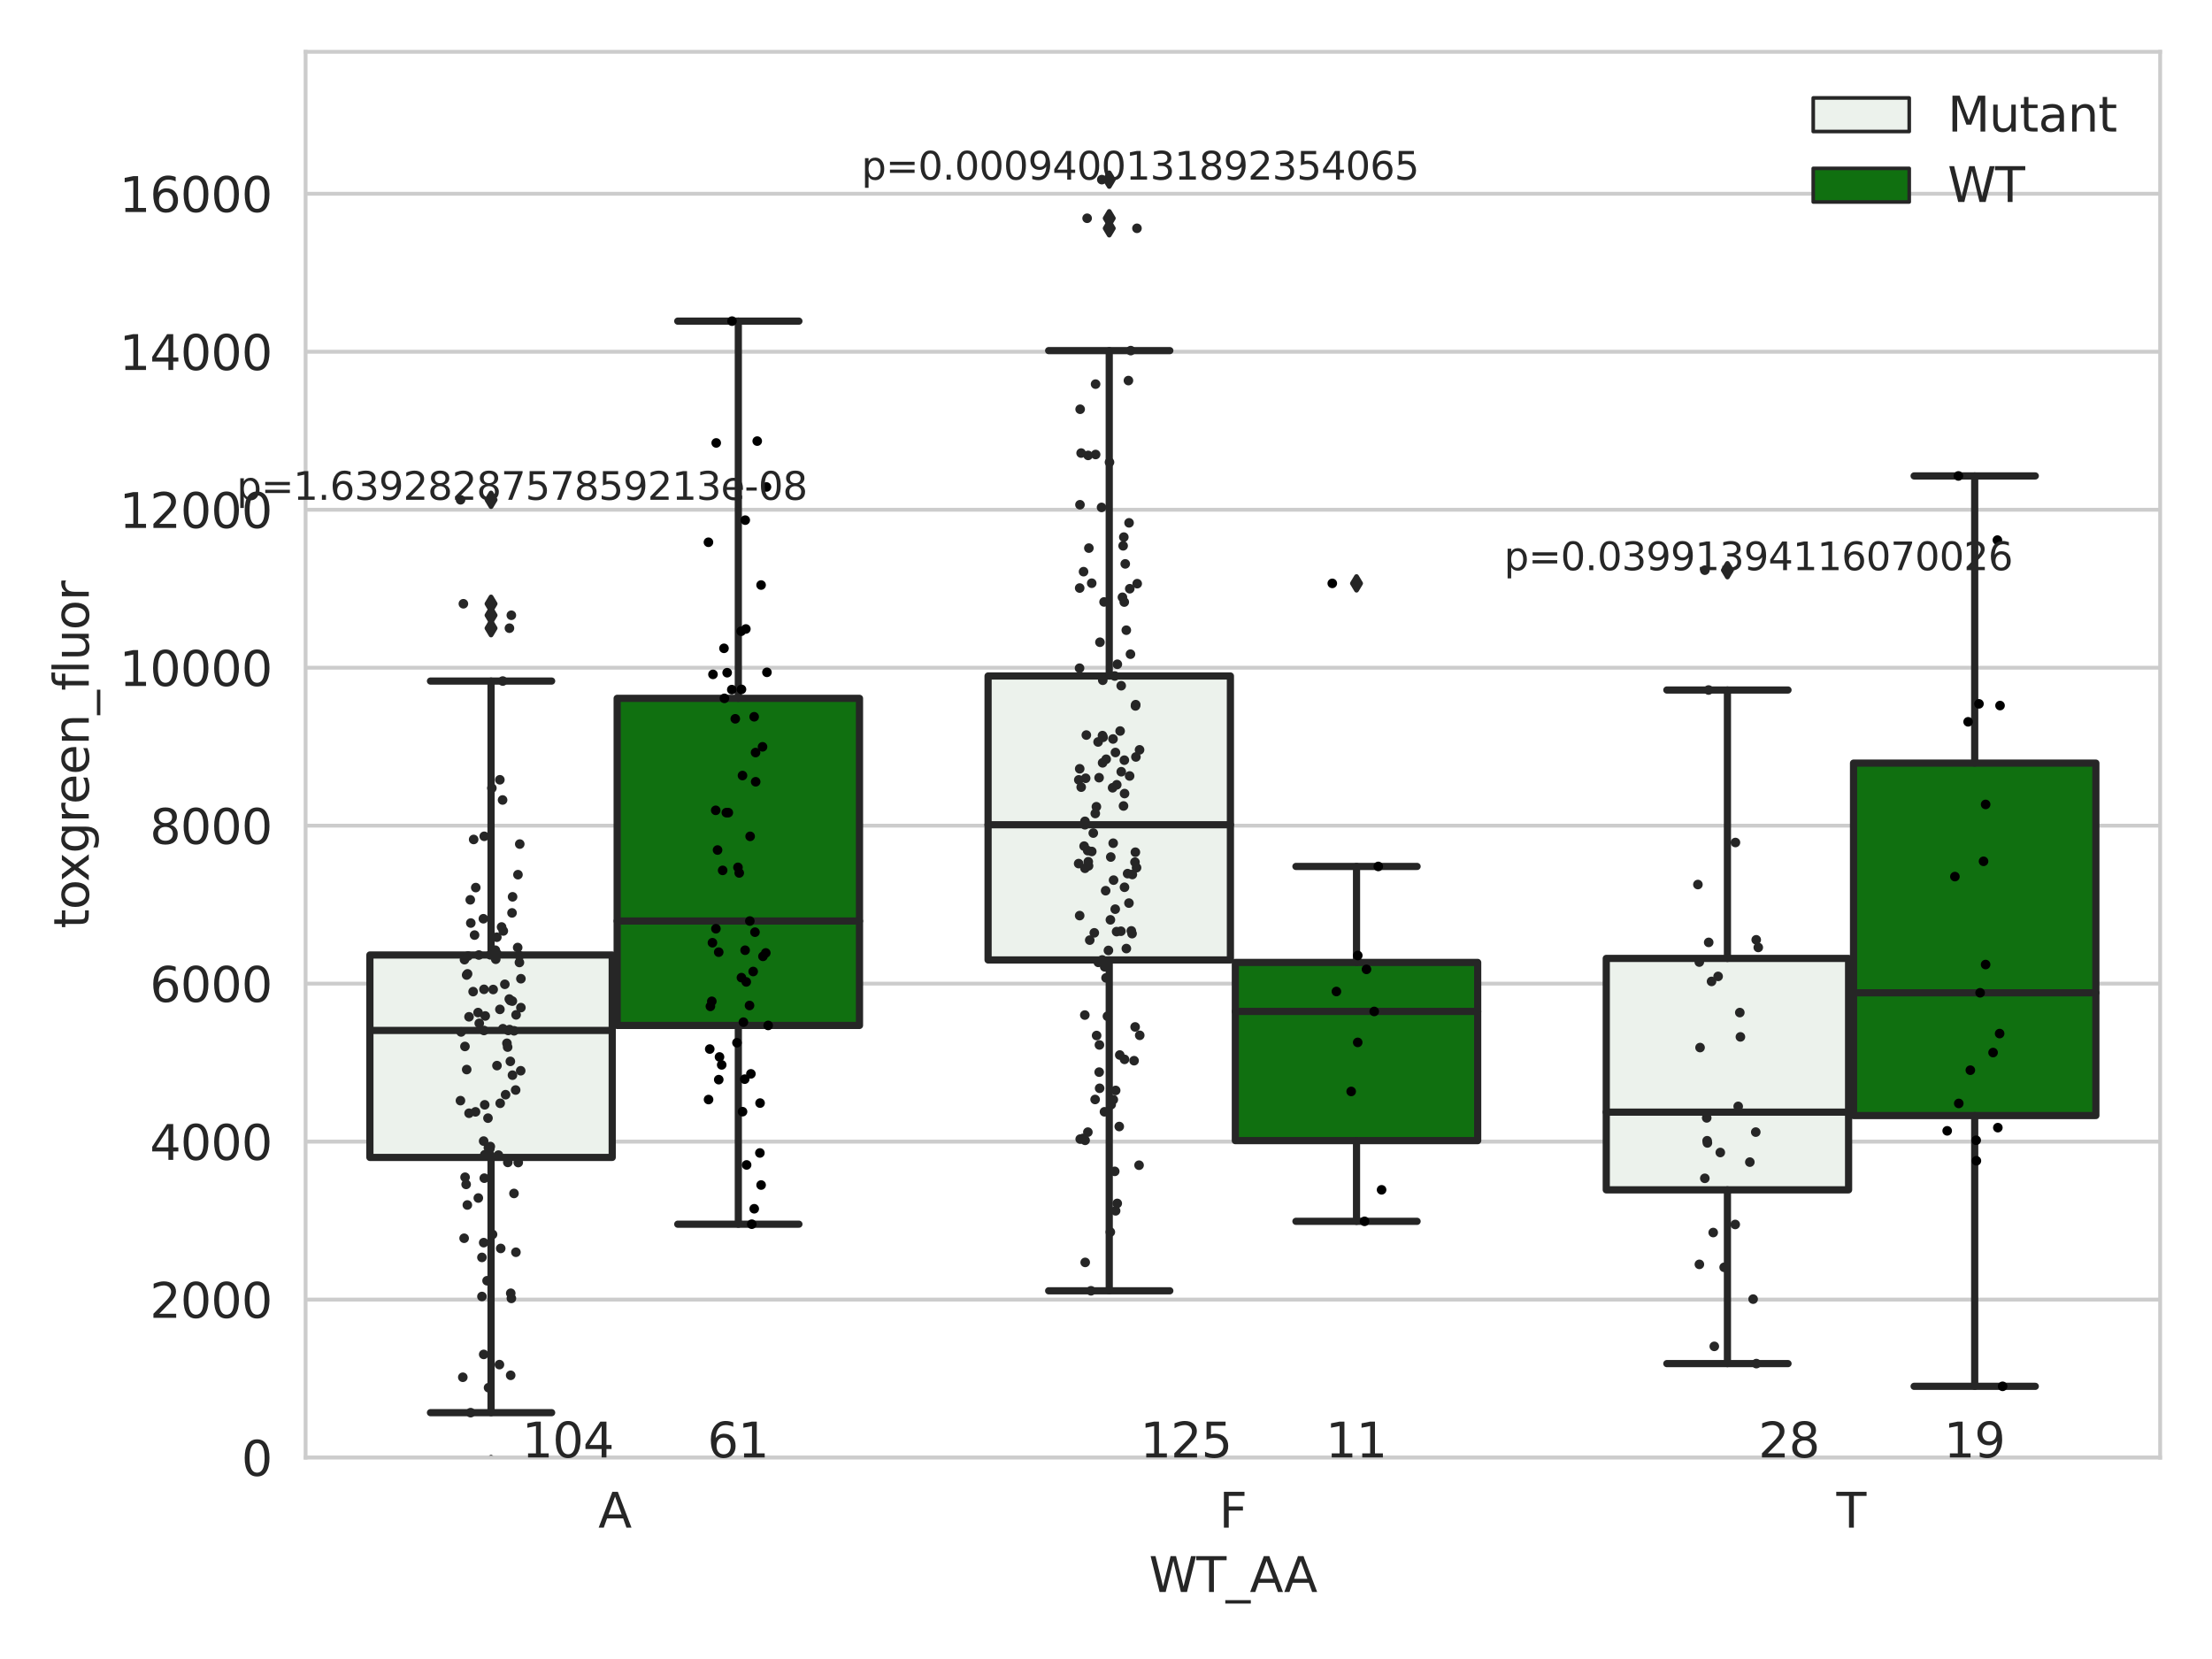 <?xml version="1.0" encoding="utf-8" standalone="no"?>
<!DOCTYPE svg PUBLIC "-//W3C//DTD SVG 1.1//EN"
  "http://www.w3.org/Graphics/SVG/1.1/DTD/svg11.dtd">
<svg xmlns:xlink="http://www.w3.org/1999/xlink" width="460.8pt" height="345.6pt" viewBox="0 0 460.8 345.6" xmlns="http://www.w3.org/2000/svg" version="1.1">
 <defs>
  <style type="text/css">*{stroke-linejoin: round; stroke-linecap: butt}</style>
 </defs>
 <g id="figure_1">
  <g id="patch_1">
   <path d="M 0 345.6 
L 460.8 345.6 
L 460.8 0 
L 0 0 
z
" style="fill: #ffffff"/>
  </g>
  <g id="axes_1">
   <g id="patch_2">
    <path d="M 63.661 303.64 
L 450 303.64 
L 450 10.8 
L 63.661 10.8 
z
" style="fill: #ffffff"/>
   </g>
   <g id="matplotlib.axis_1">
    <g id="xtick_1">
     <g id="text_1">
      <!-- A -->
      <g style="fill: #262626" transform="translate(124.631 318.238)scale(0.1 -0.1)">
       <defs>
        <path id="DejaVuSans-41" d="M 2188 4044 
L 1331 1722 
L 3047 1722 
L 2188 4044 
z
M 1831 4666 
L 2547 4666 
L 4325 0 
L 3669 0 
L 3244 1197 
L 1141 1197 
L 716 0 
L 50 0 
L 1831 4666 
z
" transform="scale(0.016)"/>
       </defs>
       <use xlink:href="#DejaVuSans-41"/>
      </g>
     </g>
    </g>
    <g id="xtick_2">
     <g id="text_2">
      <!-- F -->
      <g style="fill: #262626" transform="translate(253.955 318.238)scale(0.1 -0.1)">
       <defs>
        <path id="DejaVuSans-46" d="M 628 4666 
L 3309 4666 
L 3309 4134 
L 1259 4134 
L 1259 2759 
L 3109 2759 
L 3109 2228 
L 1259 2228 
L 1259 0 
L 628 0 
L 628 4666 
z
" transform="scale(0.016)"/>
       </defs>
       <use xlink:href="#DejaVuSans-46"/>
      </g>
     </g>
    </g>
    <g id="xtick_3">
     <g id="text_3">
      <!-- T -->
      <g style="fill: #262626" transform="translate(382.556 318.238)scale(0.1 -0.1)">
       <defs>
        <path id="DejaVuSans-54" d="M -19 4666 
L 3928 4666 
L 3928 4134 
L 2272 4134 
L 2272 0 
L 1638 0 
L 1638 4134 
L -19 4134 
L -19 4666 
z
" transform="scale(0.016)"/>
       </defs>
       <use xlink:href="#DejaVuSans-54"/>
      </g>
     </g>
    </g>
    <g id="text_4">
     <!-- WT_AA -->
     <g style="fill: #262626" transform="translate(239.355 331.638)scale(0.1 -0.1)">
      <defs>
       <path id="DejaVuSans-57" d="M 213 4666 
L 850 4666 
L 1831 722 
L 2809 4666 
L 3519 4666 
L 4500 722 
L 5478 4666 
L 6119 4666 
L 4947 0 
L 4153 0 
L 3169 4050 
L 2175 0 
L 1381 0 
L 213 4666 
z
" transform="scale(0.016)"/>
       <path id="DejaVuSans-5f" d="M 3263 -1063 
L 3263 -1509 
L -63 -1509 
L -63 -1063 
L 3263 -1063 
z
" transform="scale(0.016)"/>
      </defs>
      <use xlink:href="#DejaVuSans-57"/>
      <use xlink:href="#DejaVuSans-54" x="98.877"/>
      <use xlink:href="#DejaVuSans-5f" x="159.961"/>
      <use xlink:href="#DejaVuSans-41" x="209.961"/>
      <use xlink:href="#DejaVuSans-41" x="281.119"/>
     </g>
    </g>
   </g>
   <g id="matplotlib.axis_2">
    <g id="ytick_1">
     <g id="line2d_1">
      <path d="M 63.661 303.64 
L 450 303.64 
" clip-path="url(#p67852cb4aa)" style="fill: none; stroke: #cccccc; stroke-width: 0.8; stroke-linecap: round"/>
     </g>
     <g id="text_5">
      <!-- 0 -->
      <g style="fill: #262626" transform="translate(50.299 307.439)scale(0.1 -0.1)">
       <defs>
        <path id="DejaVuSans-30" d="M 2034 4250 
Q 1547 4250 1301 3770 
Q 1056 3291 1056 2328 
Q 1056 1369 1301 889 
Q 1547 409 2034 409 
Q 2525 409 2770 889 
Q 3016 1369 3016 2328 
Q 3016 3291 2770 3770 
Q 2525 4250 2034 4250 
z
M 2034 4750 
Q 2819 4750 3233 4129 
Q 3647 3509 3647 2328 
Q 3647 1150 3233 529 
Q 2819 -91 2034 -91 
Q 1250 -91 836 529 
Q 422 1150 422 2328 
Q 422 3509 836 4129 
Q 1250 4750 2034 4750 
z
" transform="scale(0.016)"/>
       </defs>
       <use xlink:href="#DejaVuSans-30"/>
      </g>
     </g>
    </g>
    <g id="ytick_2">
     <g id="line2d_2">
      <path d="M 63.661 270.73 
L 450 270.73 
" clip-path="url(#p67852cb4aa)" style="fill: none; stroke: #cccccc; stroke-width: 0.8; stroke-linecap: round"/>
     </g>
     <g id="text_6">
      <!-- 2000 -->
      <g style="fill: #262626" transform="translate(31.211 274.53)scale(0.1 -0.1)">
       <defs>
        <path id="DejaVuSans-32" d="M 1228 531 
L 3431 531 
L 3431 0 
L 469 0 
L 469 531 
Q 828 903 1448 1529 
Q 2069 2156 2228 2338 
Q 2531 2678 2651 2914 
Q 2772 3150 2772 3378 
Q 2772 3750 2511 3984 
Q 2250 4219 1831 4219 
Q 1534 4219 1204 4116 
Q 875 4013 500 3803 
L 500 4441 
Q 881 4594 1212 4672 
Q 1544 4750 1819 4750 
Q 2544 4750 2975 4387 
Q 3406 4025 3406 3419 
Q 3406 3131 3298 2873 
Q 3191 2616 2906 2266 
Q 2828 2175 2409 1742 
Q 1991 1309 1228 531 
z
" transform="scale(0.016)"/>
       </defs>
       <use xlink:href="#DejaVuSans-32"/>
       <use xlink:href="#DejaVuSans-30" x="63.623"/>
       <use xlink:href="#DejaVuSans-30" x="127.246"/>
       <use xlink:href="#DejaVuSans-30" x="190.869"/>
      </g>
     </g>
    </g>
    <g id="ytick_3">
     <g id="line2d_3">
      <path d="M 63.661 237.821 
L 450 237.821 
" clip-path="url(#p67852cb4aa)" style="fill: none; stroke: #cccccc; stroke-width: 0.8; stroke-linecap: round"/>
     </g>
     <g id="text_7">
      <!-- 4000 -->
      <g style="fill: #262626" transform="translate(31.211 241.62)scale(0.1 -0.1)">
       <defs>
        <path id="DejaVuSans-34" d="M 2419 4116 
L 825 1625 
L 2419 1625 
L 2419 4116 
z
M 2253 4666 
L 3047 4666 
L 3047 1625 
L 3713 1625 
L 3713 1100 
L 3047 1100 
L 3047 0 
L 2419 0 
L 2419 1100 
L 313 1100 
L 313 1709 
L 2253 4666 
z
" transform="scale(0.016)"/>
       </defs>
       <use xlink:href="#DejaVuSans-34"/>
       <use xlink:href="#DejaVuSans-30" x="63.623"/>
       <use xlink:href="#DejaVuSans-30" x="127.246"/>
       <use xlink:href="#DejaVuSans-30" x="190.869"/>
      </g>
     </g>
    </g>
    <g id="ytick_4">
     <g id="line2d_4">
      <path d="M 63.661 204.911 
L 450 204.911 
" clip-path="url(#p67852cb4aa)" style="fill: none; stroke: #cccccc; stroke-width: 0.8; stroke-linecap: round"/>
     </g>
     <g id="text_8">
      <!-- 6000 -->
      <g style="fill: #262626" transform="translate(31.211 208.711)scale(0.1 -0.1)">
       <defs>
        <path id="DejaVuSans-36" d="M 2113 2584 
Q 1688 2584 1439 2293 
Q 1191 2003 1191 1497 
Q 1191 994 1439 701 
Q 1688 409 2113 409 
Q 2538 409 2786 701 
Q 3034 994 3034 1497 
Q 3034 2003 2786 2293 
Q 2538 2584 2113 2584 
z
M 3366 4563 
L 3366 3988 
Q 3128 4100 2886 4159 
Q 2644 4219 2406 4219 
Q 1781 4219 1451 3797 
Q 1122 3375 1075 2522 
Q 1259 2794 1537 2939 
Q 1816 3084 2150 3084 
Q 2853 3084 3261 2657 
Q 3669 2231 3669 1497 
Q 3669 778 3244 343 
Q 2819 -91 2113 -91 
Q 1303 -91 875 529 
Q 447 1150 447 2328 
Q 447 3434 972 4092 
Q 1497 4750 2381 4750 
Q 2619 4750 2861 4703 
Q 3103 4656 3366 4563 
z
" transform="scale(0.016)"/>
       </defs>
       <use xlink:href="#DejaVuSans-36"/>
       <use xlink:href="#DejaVuSans-30" x="63.623"/>
       <use xlink:href="#DejaVuSans-30" x="127.246"/>
       <use xlink:href="#DejaVuSans-30" x="190.869"/>
      </g>
     </g>
    </g>
    <g id="ytick_5">
     <g id="line2d_5">
      <path d="M 63.661 172.002 
L 450 172.002 
" clip-path="url(#p67852cb4aa)" style="fill: none; stroke: #cccccc; stroke-width: 0.8; stroke-linecap: round"/>
     </g>
     <g id="text_9">
      <!-- 8000 -->
      <g style="fill: #262626" transform="translate(31.211 175.801)scale(0.1 -0.1)">
       <defs>
        <path id="DejaVuSans-38" d="M 2034 2216 
Q 1584 2216 1326 1975 
Q 1069 1734 1069 1313 
Q 1069 891 1326 650 
Q 1584 409 2034 409 
Q 2484 409 2743 651 
Q 3003 894 3003 1313 
Q 3003 1734 2745 1975 
Q 2488 2216 2034 2216 
z
M 1403 2484 
Q 997 2584 770 2862 
Q 544 3141 544 3541 
Q 544 4100 942 4425 
Q 1341 4750 2034 4750 
Q 2731 4750 3128 4425 
Q 3525 4100 3525 3541 
Q 3525 3141 3298 2862 
Q 3072 2584 2669 2484 
Q 3125 2378 3379 2068 
Q 3634 1759 3634 1313 
Q 3634 634 3220 271 
Q 2806 -91 2034 -91 
Q 1263 -91 848 271 
Q 434 634 434 1313 
Q 434 1759 690 2068 
Q 947 2378 1403 2484 
z
M 1172 3481 
Q 1172 3119 1398 2916 
Q 1625 2713 2034 2713 
Q 2441 2713 2670 2916 
Q 2900 3119 2900 3481 
Q 2900 3844 2670 4047 
Q 2441 4250 2034 4250 
Q 1625 4250 1398 4047 
Q 1172 3844 1172 3481 
z
" transform="scale(0.016)"/>
       </defs>
       <use xlink:href="#DejaVuSans-38"/>
       <use xlink:href="#DejaVuSans-30" x="63.623"/>
       <use xlink:href="#DejaVuSans-30" x="127.246"/>
       <use xlink:href="#DejaVuSans-30" x="190.869"/>
      </g>
     </g>
    </g>
    <g id="ytick_6">
     <g id="line2d_6">
      <path d="M 63.661 139.092 
L 450 139.092 
" clip-path="url(#p67852cb4aa)" style="fill: none; stroke: #cccccc; stroke-width: 0.8; stroke-linecap: round"/>
     </g>
     <g id="text_10">
      <!-- 10000 -->
      <g style="fill: #262626" transform="translate(24.849 142.892)scale(0.1 -0.1)">
       <defs>
        <path id="DejaVuSans-31" d="M 794 531 
L 1825 531 
L 1825 4091 
L 703 3866 
L 703 4441 
L 1819 4666 
L 2450 4666 
L 2450 531 
L 3481 531 
L 3481 0 
L 794 0 
L 794 531 
z
" transform="scale(0.016)"/>
       </defs>
       <use xlink:href="#DejaVuSans-31"/>
       <use xlink:href="#DejaVuSans-30" x="63.623"/>
       <use xlink:href="#DejaVuSans-30" x="127.246"/>
       <use xlink:href="#DejaVuSans-30" x="190.869"/>
       <use xlink:href="#DejaVuSans-30" x="254.492"/>
      </g>
     </g>
    </g>
    <g id="ytick_7">
     <g id="line2d_7">
      <path d="M 63.661 106.183 
L 450 106.183 
" clip-path="url(#p67852cb4aa)" style="fill: none; stroke: #cccccc; stroke-width: 0.8; stroke-linecap: round"/>
     </g>
     <g id="text_11">
      <!-- 12000 -->
      <g style="fill: #262626" transform="translate(24.849 109.982)scale(0.1 -0.1)">
       <use xlink:href="#DejaVuSans-31"/>
       <use xlink:href="#DejaVuSans-32" x="63.623"/>
       <use xlink:href="#DejaVuSans-30" x="127.246"/>
       <use xlink:href="#DejaVuSans-30" x="190.869"/>
       <use xlink:href="#DejaVuSans-30" x="254.492"/>
      </g>
     </g>
    </g>
    <g id="ytick_8">
     <g id="line2d_8">
      <path d="M 63.661 73.273 
L 450 73.273 
" clip-path="url(#p67852cb4aa)" style="fill: none; stroke: #cccccc; stroke-width: 0.8; stroke-linecap: round"/>
     </g>
     <g id="text_12">
      <!-- 14000 -->
      <g style="fill: #262626" transform="translate(24.849 77.072)scale(0.1 -0.1)">
       <use xlink:href="#DejaVuSans-31"/>
       <use xlink:href="#DejaVuSans-34" x="63.623"/>
       <use xlink:href="#DejaVuSans-30" x="127.246"/>
       <use xlink:href="#DejaVuSans-30" x="190.869"/>
       <use xlink:href="#DejaVuSans-30" x="254.492"/>
      </g>
     </g>
    </g>
    <g id="ytick_9">
     <g id="line2d_9">
      <path d="M 63.661 40.364 
L 450 40.364 
" clip-path="url(#p67852cb4aa)" style="fill: none; stroke: #cccccc; stroke-width: 0.8; stroke-linecap: round"/>
     </g>
     <g id="text_13">
      <!-- 16000 -->
      <g style="fill: #262626" transform="translate(24.849 44.163)scale(0.1 -0.1)">
       <use xlink:href="#DejaVuSans-31"/>
       <use xlink:href="#DejaVuSans-36" x="63.623"/>
       <use xlink:href="#DejaVuSans-30" x="127.246"/>
       <use xlink:href="#DejaVuSans-30" x="190.869"/>
       <use xlink:href="#DejaVuSans-30" x="254.492"/>
      </g>
     </g>
    </g>
    <g id="text_14">
     <!-- toxgreen_fluor -->
     <g style="fill: #262626" transform="translate(18.491 193.415)rotate(-90)scale(0.1 -0.1)">
      <defs>
       <path id="DejaVuSans-74" d="M 1172 4494 
L 1172 3500 
L 2356 3500 
L 2356 3053 
L 1172 3053 
L 1172 1153 
Q 1172 725 1289 603 
Q 1406 481 1766 481 
L 2356 481 
L 2356 0 
L 1766 0 
Q 1100 0 847 248 
Q 594 497 594 1153 
L 594 3053 
L 172 3053 
L 172 3500 
L 594 3500 
L 594 4494 
L 1172 4494 
z
" transform="scale(0.016)"/>
       <path id="DejaVuSans-6f" d="M 1959 3097 
Q 1497 3097 1228 2736 
Q 959 2375 959 1747 
Q 959 1119 1226 758 
Q 1494 397 1959 397 
Q 2419 397 2687 759 
Q 2956 1122 2956 1747 
Q 2956 2369 2687 2733 
Q 2419 3097 1959 3097 
z
M 1959 3584 
Q 2709 3584 3137 3096 
Q 3566 2609 3566 1747 
Q 3566 888 3137 398 
Q 2709 -91 1959 -91 
Q 1206 -91 779 398 
Q 353 888 353 1747 
Q 353 2609 779 3096 
Q 1206 3584 1959 3584 
z
" transform="scale(0.016)"/>
       <path id="DejaVuSans-78" d="M 3513 3500 
L 2247 1797 
L 3578 0 
L 2900 0 
L 1881 1375 
L 863 0 
L 184 0 
L 1544 1831 
L 300 3500 
L 978 3500 
L 1906 2253 
L 2834 3500 
L 3513 3500 
z
" transform="scale(0.016)"/>
       <path id="DejaVuSans-67" d="M 2906 1791 
Q 2906 2416 2648 2759 
Q 2391 3103 1925 3103 
Q 1463 3103 1205 2759 
Q 947 2416 947 1791 
Q 947 1169 1205 825 
Q 1463 481 1925 481 
Q 2391 481 2648 825 
Q 2906 1169 2906 1791 
z
M 3481 434 
Q 3481 -459 3084 -895 
Q 2688 -1331 1869 -1331 
Q 1566 -1331 1297 -1286 
Q 1028 -1241 775 -1147 
L 775 -588 
Q 1028 -725 1275 -790 
Q 1522 -856 1778 -856 
Q 2344 -856 2625 -561 
Q 2906 -266 2906 331 
L 2906 616 
Q 2728 306 2450 153 
Q 2172 0 1784 0 
Q 1141 0 747 490 
Q 353 981 353 1791 
Q 353 2603 747 3093 
Q 1141 3584 1784 3584 
Q 2172 3584 2450 3431 
Q 2728 3278 2906 2969 
L 2906 3500 
L 3481 3500 
L 3481 434 
z
" transform="scale(0.016)"/>
       <path id="DejaVuSans-72" d="M 2631 2963 
Q 2534 3019 2420 3045 
Q 2306 3072 2169 3072 
Q 1681 3072 1420 2755 
Q 1159 2438 1159 1844 
L 1159 0 
L 581 0 
L 581 3500 
L 1159 3500 
L 1159 2956 
Q 1341 3275 1631 3429 
Q 1922 3584 2338 3584 
Q 2397 3584 2469 3576 
Q 2541 3569 2628 3553 
L 2631 2963 
z
" transform="scale(0.016)"/>
       <path id="DejaVuSans-65" d="M 3597 1894 
L 3597 1613 
L 953 1613 
Q 991 1019 1311 708 
Q 1631 397 2203 397 
Q 2534 397 2845 478 
Q 3156 559 3463 722 
L 3463 178 
Q 3153 47 2828 -22 
Q 2503 -91 2169 -91 
Q 1331 -91 842 396 
Q 353 884 353 1716 
Q 353 2575 817 3079 
Q 1281 3584 2069 3584 
Q 2775 3584 3186 3129 
Q 3597 2675 3597 1894 
z
M 3022 2063 
Q 3016 2534 2758 2815 
Q 2500 3097 2075 3097 
Q 1594 3097 1305 2825 
Q 1016 2553 972 2059 
L 3022 2063 
z
" transform="scale(0.016)"/>
       <path id="DejaVuSans-6e" d="M 3513 2113 
L 3513 0 
L 2938 0 
L 2938 2094 
Q 2938 2591 2744 2837 
Q 2550 3084 2163 3084 
Q 1697 3084 1428 2787 
Q 1159 2491 1159 1978 
L 1159 0 
L 581 0 
L 581 3500 
L 1159 3500 
L 1159 2956 
Q 1366 3272 1645 3428 
Q 1925 3584 2291 3584 
Q 2894 3584 3203 3211 
Q 3513 2838 3513 2113 
z
" transform="scale(0.016)"/>
       <path id="DejaVuSans-66" d="M 2375 4863 
L 2375 4384 
L 1825 4384 
Q 1516 4384 1395 4259 
Q 1275 4134 1275 3809 
L 1275 3500 
L 2222 3500 
L 2222 3053 
L 1275 3053 
L 1275 0 
L 697 0 
L 697 3053 
L 147 3053 
L 147 3500 
L 697 3500 
L 697 3744 
Q 697 4328 969 4595 
Q 1241 4863 1831 4863 
L 2375 4863 
z
" transform="scale(0.016)"/>
       <path id="DejaVuSans-6c" d="M 603 4863 
L 1178 4863 
L 1178 0 
L 603 0 
L 603 4863 
z
" transform="scale(0.016)"/>
       <path id="DejaVuSans-75" d="M 544 1381 
L 544 3500 
L 1119 3500 
L 1119 1403 
Q 1119 906 1312 657 
Q 1506 409 1894 409 
Q 2359 409 2629 706 
Q 2900 1003 2900 1516 
L 2900 3500 
L 3475 3500 
L 3475 0 
L 2900 0 
L 2900 538 
Q 2691 219 2414 64 
Q 2138 -91 1772 -91 
Q 1169 -91 856 284 
Q 544 659 544 1381 
z
M 1991 3584 
L 1991 3584 
z
" transform="scale(0.016)"/>
      </defs>
      <use xlink:href="#DejaVuSans-74"/>
      <use xlink:href="#DejaVuSans-6f" x="39.209"/>
      <use xlink:href="#DejaVuSans-78" x="97.266"/>
      <use xlink:href="#DejaVuSans-67" x="156.445"/>
      <use xlink:href="#DejaVuSans-72" x="219.922"/>
      <use xlink:href="#DejaVuSans-65" x="258.785"/>
      <use xlink:href="#DejaVuSans-65" x="320.309"/>
      <use xlink:href="#DejaVuSans-6e" x="381.832"/>
      <use xlink:href="#DejaVuSans-5f" x="445.211"/>
      <use xlink:href="#DejaVuSans-66" x="495.211"/>
      <use xlink:href="#DejaVuSans-6c" x="530.416"/>
      <use xlink:href="#DejaVuSans-75" x="558.199"/>
      <use xlink:href="#DejaVuSans-6f" x="621.578"/>
      <use xlink:href="#DejaVuSans-72" x="682.76"/>
     </g>
    </g>
   </g>
   <g id="patch_3">
    <path d="M 77.054 241.11 
L 127.536 241.11 
L 127.536 198.941 
L 77.054 198.941 
L 77.054 241.11 
z
" clip-path="url(#p67852cb4aa)" style="fill: #ecf2ec; stroke: #262626; stroke-width: 1.5; stroke-linejoin: miter"/>
   </g>
   <g id="patch_4">
    <path d="M 128.566 213.615 
L 179.048 213.615 
L 179.048 145.478 
L 128.566 145.478 
L 128.566 213.615 
z
" clip-path="url(#p67852cb4aa)" style="fill: #107010; stroke: #262626; stroke-width: 1.5; stroke-linejoin: miter"/>
   </g>
   <g id="patch_5">
    <path d="M 205.834 199.974 
L 256.316 199.974 
L 256.316 140.822 
L 205.834 140.822 
L 205.834 199.974 
z
" clip-path="url(#p67852cb4aa)" style="fill: #ecf2ec; stroke: #262626; stroke-width: 1.5; stroke-linejoin: miter"/>
   </g>
   <g id="patch_6">
    <path d="M 257.346 237.614 
L 307.827 237.614 
L 307.827 200.491 
L 257.346 200.491 
L 257.346 237.614 
z
" clip-path="url(#p67852cb4aa)" style="fill: #107010; stroke: #262626; stroke-width: 1.5; stroke-linejoin: miter"/>
   </g>
   <g id="patch_7">
    <path d="M 334.613 247.867 
L 385.095 247.867 
L 385.095 199.656 
L 334.613 199.656 
L 334.613 247.867 
z
" clip-path="url(#p67852cb4aa)" style="fill: #ecf2ec; stroke: #262626; stroke-width: 1.5; stroke-linejoin: miter"/>
   </g>
   <g id="patch_8">
    <path d="M 386.125 232.387 
L 436.607 232.387 
L 436.607 158.971 
L 386.125 158.971 
L 386.125 232.387 
z
" clip-path="url(#p67852cb4aa)" style="fill: #107010; stroke: #262626; stroke-width: 1.5; stroke-linejoin: miter"/>
   </g>
   <g id="patch_9">
    <path d="M 128.051 303.64 
L 128.051 303.64 
L 128.051 303.64 
L 128.051 303.64 
z
" clip-path="url(#p67852cb4aa)" style="fill: #ecf2ec; stroke: #262626; stroke-width: 0.75; stroke-linejoin: miter"/>
   </g>
   <g id="patch_10">
    <path d="M 128.051 303.64 
L 128.051 303.64 
L 128.051 303.64 
L 128.051 303.64 
z
" clip-path="url(#p67852cb4aa)" style="fill: #107010; stroke: #262626; stroke-width: 0.75; stroke-linejoin: miter"/>
   </g>
   <g id="PathCollection_1"/>
   <g id="PathCollection_2"/>
   <g id="line2d_10">
    <path d="M 102.295 241.11 
L 102.295 294.284 
" clip-path="url(#p67852cb4aa)" style="fill: none; stroke: #262626; stroke-width: 1.5; stroke-linecap: round"/>
   </g>
   <g id="line2d_11">
    <path d="M 102.295 198.941 
L 102.295 141.877 
" clip-path="url(#p67852cb4aa)" style="fill: none; stroke: #262626; stroke-width: 1.5; stroke-linecap: round"/>
   </g>
   <g id="line2d_12">
    <path d="M 89.675 294.284 
L 114.916 294.284 
" clip-path="url(#p67852cb4aa)" style="fill: none; stroke: #262626; stroke-width: 1.5; stroke-linecap: round"/>
   </g>
   <g id="line2d_13">
    <path d="M 89.675 141.877 
L 114.916 141.877 
" clip-path="url(#p67852cb4aa)" style="fill: none; stroke: #262626; stroke-width: 1.5; stroke-linecap: round"/>
   </g>
   <g id="line2d_14">
    <defs>
     <path id="m1444c124f0" d="M -0 1.414 
L 0.849 0 
L 0 -1.414 
L -0.849 -0 
z
" style="stroke: #262626; stroke-linejoin: miter"/>
    </defs>
    <g clip-path="url(#p67852cb4aa)">
     <use xlink:href="#m1444c124f0" x="102.295" y="325.236" style="fill: #262626; stroke: #262626; stroke-linejoin: miter"/>
     <use xlink:href="#m1444c124f0" x="102.295" y="304.978" style="fill: #262626; stroke: #262626; stroke-linejoin: miter"/>
     <use xlink:href="#m1444c124f0" x="102.295" y="104.117" style="fill: #262626; stroke: #262626; stroke-linejoin: miter"/>
     <use xlink:href="#m1444c124f0" x="102.295" y="125.775" style="fill: #262626; stroke: #262626; stroke-linejoin: miter"/>
     <use xlink:href="#m1444c124f0" x="102.295" y="128.169" style="fill: #262626; stroke: #262626; stroke-linejoin: miter"/>
     <use xlink:href="#m1444c124f0" x="102.295" y="130.863" style="fill: #262626; stroke: #262626; stroke-linejoin: miter"/>
    </g>
   </g>
   <g id="line2d_15">
    <path d="M 153.807 213.615 
L 153.807 255.022 
" clip-path="url(#p67852cb4aa)" style="fill: none; stroke: #262626; stroke-width: 1.5; stroke-linecap: round"/>
   </g>
   <g id="line2d_16">
    <path d="M 153.807 145.478 
L 153.807 66.898 
" clip-path="url(#p67852cb4aa)" style="fill: none; stroke: #262626; stroke-width: 1.5; stroke-linecap: round"/>
   </g>
   <g id="line2d_17">
    <path d="M 141.187 255.022 
L 166.427 255.022 
" clip-path="url(#p67852cb4aa)" style="fill: none; stroke: #262626; stroke-width: 1.5; stroke-linecap: round"/>
   </g>
   <g id="line2d_18">
    <path d="M 141.187 66.898 
L 166.427 66.898 
" clip-path="url(#p67852cb4aa)" style="fill: none; stroke: #262626; stroke-width: 1.5; stroke-linecap: round"/>
   </g>
   <g id="line2d_19"/>
   <g id="line2d_20">
    <path d="M 231.075 199.974 
L 231.075 268.897 
" clip-path="url(#p67852cb4aa)" style="fill: none; stroke: #262626; stroke-width: 1.5; stroke-linecap: round"/>
   </g>
   <g id="line2d_21">
    <path d="M 231.075 140.822 
L 231.075 73.038 
" clip-path="url(#p67852cb4aa)" style="fill: none; stroke: #262626; stroke-width: 1.5; stroke-linecap: round"/>
   </g>
   <g id="line2d_22">
    <path d="M 218.454 268.897 
L 243.695 268.897 
" clip-path="url(#p67852cb4aa)" style="fill: none; stroke: #262626; stroke-width: 1.5; stroke-linecap: round"/>
   </g>
   <g id="line2d_23">
    <path d="M 218.454 73.038 
L 243.695 73.038 
" clip-path="url(#p67852cb4aa)" style="fill: none; stroke: #262626; stroke-width: 1.5; stroke-linecap: round"/>
   </g>
   <g id="line2d_24">
    <g clip-path="url(#p67852cb4aa)">
     <use xlink:href="#m1444c124f0" x="231.075" y="45.467" style="fill: #262626; stroke: #262626; stroke-linejoin: miter"/>
     <use xlink:href="#m1444c124f0" x="231.075" y="47.56" style="fill: #262626; stroke: #262626; stroke-linejoin: miter"/>
     <use xlink:href="#m1444c124f0" x="231.075" y="37.422" style="fill: #262626; stroke: #262626; stroke-linejoin: miter"/>
    </g>
   </g>
   <g id="line2d_25">
    <path d="M 282.587 237.614 
L 282.587 254.424 
" clip-path="url(#p67852cb4aa)" style="fill: none; stroke: #262626; stroke-width: 1.5; stroke-linecap: round"/>
   </g>
   <g id="line2d_26">
    <path d="M 282.587 200.491 
L 282.587 180.495 
" clip-path="url(#p67852cb4aa)" style="fill: none; stroke: #262626; stroke-width: 1.5; stroke-linecap: round"/>
   </g>
   <g id="line2d_27">
    <path d="M 269.966 254.424 
L 295.207 254.424 
" clip-path="url(#p67852cb4aa)" style="fill: none; stroke: #262626; stroke-width: 1.5; stroke-linecap: round"/>
   </g>
   <g id="line2d_28">
    <path d="M 269.966 180.495 
L 295.207 180.495 
" clip-path="url(#p67852cb4aa)" style="fill: none; stroke: #262626; stroke-width: 1.5; stroke-linecap: round"/>
   </g>
   <g id="line2d_29">
    <g clip-path="url(#p67852cb4aa)">
     <use xlink:href="#m1444c124f0" x="282.587" y="373.609" style="fill: #262626; stroke: #262626; stroke-linejoin: miter"/>
     <use xlink:href="#m1444c124f0" x="282.587" y="121.528" style="fill: #262626; stroke: #262626; stroke-linejoin: miter"/>
    </g>
   </g>
   <g id="line2d_30">
    <path d="M 359.854 247.867 
L 359.854 284.064 
" clip-path="url(#p67852cb4aa)" style="fill: none; stroke: #262626; stroke-width: 1.5; stroke-linecap: round"/>
   </g>
   <g id="line2d_31">
    <path d="M 359.854 199.656 
L 359.854 143.743 
" clip-path="url(#p67852cb4aa)" style="fill: none; stroke: #262626; stroke-width: 1.5; stroke-linecap: round"/>
   </g>
   <g id="line2d_32">
    <path d="M 347.234 284.064 
L 372.475 284.064 
" clip-path="url(#p67852cb4aa)" style="fill: none; stroke: #262626; stroke-width: 1.5; stroke-linecap: round"/>
   </g>
   <g id="line2d_33">
    <path d="M 347.234 143.743 
L 372.475 143.743 
" clip-path="url(#p67852cb4aa)" style="fill: none; stroke: #262626; stroke-width: 1.5; stroke-linecap: round"/>
   </g>
   <g id="line2d_34">
    <g clip-path="url(#p67852cb4aa)">
     <use xlink:href="#m1444c124f0" x="359.854" y="118.781" style="fill: #262626; stroke: #262626; stroke-linejoin: miter"/>
    </g>
   </g>
   <g id="line2d_35">
    <path d="M 411.366 232.387 
L 411.366 288.797 
" clip-path="url(#p67852cb4aa)" style="fill: none; stroke: #262626; stroke-width: 1.5; stroke-linecap: round"/>
   </g>
   <g id="line2d_36">
    <path d="M 411.366 158.971 
L 411.366 99.146 
" clip-path="url(#p67852cb4aa)" style="fill: none; stroke: #262626; stroke-width: 1.5; stroke-linecap: round"/>
   </g>
   <g id="line2d_37">
    <path d="M 398.746 288.797 
L 423.987 288.797 
" clip-path="url(#p67852cb4aa)" style="fill: none; stroke: #262626; stroke-width: 1.5; stroke-linecap: round"/>
   </g>
   <g id="line2d_38">
    <path d="M 398.746 99.146 
L 423.987 99.146 
" clip-path="url(#p67852cb4aa)" style="fill: none; stroke: #262626; stroke-width: 1.5; stroke-linecap: round"/>
   </g>
   <g id="line2d_39"/>
   <g id="line2d_40">
    <path d="M 77.054 214.664 
L 127.536 214.664 
" clip-path="url(#p67852cb4aa)" style="fill: none; stroke: #262626; stroke-width: 1.5; stroke-linecap: round"/>
   </g>
   <g id="line2d_41">
    <path d="M 128.566 191.869 
L 179.048 191.869 
" clip-path="url(#p67852cb4aa)" style="fill: none; stroke: #262626; stroke-width: 1.5; stroke-linecap: round"/>
   </g>
   <g id="line2d_42">
    <path d="M 205.834 171.814 
L 256.316 171.814 
" clip-path="url(#p67852cb4aa)" style="fill: none; stroke: #262626; stroke-width: 1.5; stroke-linecap: round"/>
   </g>
   <g id="line2d_43">
    <path d="M 257.346 210.703 
L 307.827 210.703 
" clip-path="url(#p67852cb4aa)" style="fill: none; stroke: #262626; stroke-width: 1.5; stroke-linecap: round"/>
   </g>
   <g id="line2d_44">
    <path d="M 334.613 231.676 
L 385.095 231.676 
" clip-path="url(#p67852cb4aa)" style="fill: none; stroke: #262626; stroke-width: 1.5; stroke-linecap: round"/>
   </g>
   <g id="line2d_45">
    <path d="M 386.125 206.816 
L 436.607 206.816 
" clip-path="url(#p67852cb4aa)" style="fill: none; stroke: #262626; stroke-width: 1.5; stroke-linecap: round"/>
   </g>
   <g id="patch_11">
    <path d="M 63.661 303.64 
L 63.661 10.8 
" style="fill: none; stroke: #cccccc; stroke-width: 0.8; stroke-linejoin: miter; stroke-linecap: square"/>
   </g>
   <g id="patch_12">
    <path d="M 450 303.64 
L 450 10.8 
" style="fill: none; stroke: #cccccc; stroke-width: 0.8; stroke-linejoin: miter; stroke-linecap: square"/>
   </g>
   <g id="patch_13">
    <path d="M 63.661 303.64 
L 450 303.64 
" style="fill: none; stroke: #cccccc; stroke-width: 0.8; stroke-linejoin: miter; stroke-linecap: square"/>
   </g>
   <g id="patch_14">
    <path d="M 63.661 10.8 
L 450 10.8 
" style="fill: none; stroke: #cccccc; stroke-width: 0.8; stroke-linejoin: miter; stroke-linecap: square"/>
   </g>
   <g id="PathCollection_3">
    <defs>
     <path id="C0_0_f9f280e4c8" d="M 0 1 
C 0.265 1 0.52 0.895 0.707 0.707 
C 0.895 0.52 1 0.265 1 -0 
C 1 -0.265 0.895 -0.52 0.707 -0.707 
C 0.52 -0.895 0.265 -1 0 -1 
C -0.265 -1 -0.52 -0.895 -0.707 -0.707 
C -0.895 -0.52 -1 -0.265 -1 0 
C -1 0.265 -0.895 0.52 -0.707 0.707 
C -0.52 0.895 -0.265 1 0 1 
z
"/>
    </defs>
    <g clip-path="url(#p67852cb4aa)">
     <use xlink:href="#C0_0_f9f280e4c8" x="98.075" y="192.288" style="fill: #262626"/>
    </g>
    <g clip-path="url(#p67852cb4aa)">
     <use xlink:href="#C0_0_f9f280e4c8" x="102.606" y="257.149" style="fill: #262626"/>
    </g>
    <g clip-path="url(#p67852cb4aa)">
     <use xlink:href="#C0_0_f9f280e4c8" x="102.141" y="238.84" style="fill: #262626"/>
    </g>
    <g clip-path="url(#p67852cb4aa)">
     <use xlink:href="#C0_0_f9f280e4c8" x="106.092" y="208.116" style="fill: #262626"/>
    </g>
    <g clip-path="url(#p67852cb4aa)">
     <use xlink:href="#C0_0_f9f280e4c8" x="98.672" y="174.875" style="fill: #262626"/>
    </g>
    <g clip-path="url(#p67852cb4aa)">
     <use xlink:href="#C0_0_f9f280e4c8" x="104.308" y="260.071" style="fill: #262626"/>
    </g>
    <g clip-path="url(#p67852cb4aa)">
     <use xlink:href="#C0_0_f9f280e4c8" x="102.426" y="325.236" style="fill: #262626"/>
    </g>
    <g clip-path="url(#p67852cb4aa)">
     <use xlink:href="#C0_0_f9f280e4c8" x="101.083" y="211.645" style="fill: #262626"/>
    </g>
    <g clip-path="url(#p67852cb4aa)">
     <use xlink:href="#C0_0_f9f280e4c8" x="100.875" y="174.218" style="fill: #262626"/>
    </g>
    <g clip-path="url(#p67852cb4aa)">
     <use xlink:href="#C0_0_f9f280e4c8" x="101.654" y="232.928" style="fill: #262626"/>
    </g>
    <g clip-path="url(#p67852cb4aa)">
     <use xlink:href="#C0_0_f9f280e4c8" x="104.764" y="214.296" style="fill: #262626"/>
    </g>
    <g clip-path="url(#p67852cb4aa)">
     <use xlink:href="#C0_0_f9f280e4c8" x="106.315" y="221.103" style="fill: #262626"/>
    </g>
    <g clip-path="url(#p67852cb4aa)">
     <use xlink:href="#C0_0_f9f280e4c8" x="107.476" y="260.865" style="fill: #262626"/>
    </g>
    <g clip-path="url(#p67852cb4aa)">
     <use xlink:href="#C0_0_f9f280e4c8" x="106.758" y="223.976" style="fill: #262626"/>
    </g>
    <g clip-path="url(#p67852cb4aa)">
     <use xlink:href="#C0_0_f9f280e4c8" x="104.49" y="193.11" style="fill: #262626"/>
    </g>
    <g clip-path="url(#p67852cb4aa)">
     <use xlink:href="#C0_0_f9f280e4c8" x="103.836" y="240.632" style="fill: #262626"/>
    </g>
    <g clip-path="url(#p67852cb4aa)">
     <use xlink:href="#C0_0_f9f280e4c8" x="98.041" y="294.284" style="fill: #262626"/>
    </g>
    <g clip-path="url(#p67852cb4aa)">
     <use xlink:href="#C0_0_f9f280e4c8" x="104.199" y="229.835" style="fill: #262626"/>
    </g>
    <g clip-path="url(#p67852cb4aa)">
     <use xlink:href="#C0_0_f9f280e4c8" x="100.763" y="258.865" style="fill: #262626"/>
    </g>
    <g clip-path="url(#p67852cb4aa)">
     <use xlink:href="#C0_0_f9f280e4c8" x="107.087" y="214.735" style="fill: #262626"/>
    </g>
    <g clip-path="url(#p67852cb4aa)">
     <use xlink:href="#C0_0_f9f280e4c8" x="108.206" y="200.502" style="fill: #262626"/>
    </g>
    <g clip-path="url(#p67852cb4aa)">
     <use xlink:href="#C0_0_f9f280e4c8" x="102.465" y="164.18" style="fill: #262626"/>
    </g>
    <g clip-path="url(#p67852cb4aa)">
     <use xlink:href="#C0_0_f9f280e4c8" x="96.052" y="214.972" style="fill: #262626"/>
    </g>
    <g clip-path="url(#p67852cb4aa)">
     <use xlink:href="#C0_0_f9f280e4c8" x="98.86" y="194.794" style="fill: #262626"/>
    </g>
    <g clip-path="url(#p67852cb4aa)">
     <use xlink:href="#C0_0_f9f280e4c8" x="96.689" y="257.949" style="fill: #262626"/>
    </g>
    <g clip-path="url(#p67852cb4aa)">
     <use xlink:href="#C0_0_f9f280e4c8" x="106.531" y="270.48" style="fill: #262626"/>
    </g>
    <g clip-path="url(#p67852cb4aa)">
     <use xlink:href="#C0_0_f9f280e4c8" x="99.06" y="231.616" style="fill: #262626"/>
    </g>
    <g clip-path="url(#p67852cb4aa)">
     <use xlink:href="#C0_0_f9f280e4c8" x="100.822" y="206.095" style="fill: #262626"/>
    </g>
    <g clip-path="url(#p67852cb4aa)">
     <use xlink:href="#C0_0_f9f280e4c8" x="105.875" y="214.658" style="fill: #262626"/>
    </g>
    <g clip-path="url(#p67852cb4aa)">
     <use xlink:href="#C0_0_f9f280e4c8" x="106.321" y="208.435" style="fill: #262626"/>
    </g>
    <g clip-path="url(#p67852cb4aa)">
     <use xlink:href="#C0_0_f9f280e4c8" x="105.787" y="242.151" style="fill: #262626"/>
    </g>
    <g clip-path="url(#p67852cb4aa)">
     <use xlink:href="#C0_0_f9f280e4c8" x="100.397" y="261.941" style="fill: #262626"/>
    </g>
    <g clip-path="url(#p67852cb4aa)">
     <use xlink:href="#C0_0_f9f280e4c8" x="98.561" y="206.572" style="fill: #262626"/>
    </g>
    <g clip-path="url(#p67852cb4aa)">
     <use xlink:href="#C0_0_f9f280e4c8" x="97.501" y="199.153" style="fill: #262626"/>
    </g>
    <g clip-path="url(#p67852cb4aa)">
     <use xlink:href="#C0_0_f9f280e4c8" x="96.412" y="286.908" style="fill: #262626"/>
    </g>
    <g clip-path="url(#p67852cb4aa)">
     <use xlink:href="#C0_0_f9f280e4c8" x="104.733" y="141.877" style="fill: #262626"/>
    </g>
    <g clip-path="url(#p67852cb4aa)">
     <use xlink:href="#C0_0_f9f280e4c8" x="107.511" y="211.412" style="fill: #262626"/>
    </g>
    <g clip-path="url(#p67852cb4aa)">
     <use xlink:href="#C0_0_f9f280e4c8" x="104.697" y="166.651" style="fill: #262626"/>
    </g>
    <g clip-path="url(#p67852cb4aa)">
     <use xlink:href="#C0_0_f9f280e4c8" x="102.17" y="240.763" style="fill: #262626"/>
    </g>
    <g clip-path="url(#p67852cb4aa)">
     <use xlink:href="#C0_0_f9f280e4c8" x="103.553" y="198.715" style="fill: #262626"/>
    </g>
    <g clip-path="url(#p67852cb4aa)">
     <use xlink:href="#C0_0_f9f280e4c8" x="108.513" y="203.887" style="fill: #262626"/>
    </g>
    <g clip-path="url(#p67852cb4aa)">
     <use xlink:href="#C0_0_f9f280e4c8" x="97.707" y="211.818" style="fill: #262626"/>
    </g>
    <g clip-path="url(#p67852cb4aa)">
     <use xlink:href="#C0_0_f9f280e4c8" x="96.764" y="199.915" style="fill: #262626"/>
    </g>
    <g clip-path="url(#p67852cb4aa)">
     <use xlink:href="#C0_0_f9f280e4c8" x="95.941" y="104.117" style="fill: #262626"/>
    </g>
    <g clip-path="url(#p67852cb4aa)">
     <use xlink:href="#C0_0_f9f280e4c8" x="100.888" y="245.436" style="fill: #262626"/>
    </g>
    <g clip-path="url(#p67852cb4aa)">
     <use xlink:href="#C0_0_f9f280e4c8" x="103.529" y="221.985" style="fill: #262626"/>
    </g>
    <g clip-path="url(#p67852cb4aa)">
     <use xlink:href="#C0_0_f9f280e4c8" x="103.5" y="195.239" style="fill: #262626"/>
    </g>
    <g clip-path="url(#p67852cb4aa)">
     <use xlink:href="#C0_0_f9f280e4c8" x="97.357" y="251.021" style="fill: #262626"/>
    </g>
    <g clip-path="url(#p67852cb4aa)">
     <use xlink:href="#C0_0_f9f280e4c8" x="105.604" y="217.332" style="fill: #262626"/>
    </g>
    <g clip-path="url(#p67852cb4aa)">
     <use xlink:href="#C0_0_f9f280e4c8" x="100.988" y="240.559" style="fill: #262626"/>
    </g>
    <g clip-path="url(#p67852cb4aa)">
     <use xlink:href="#C0_0_f9f280e4c8" x="97.208" y="203.114" style="fill: #262626"/>
    </g>
    <g clip-path="url(#p67852cb4aa)">
     <use xlink:href="#C0_0_f9f280e4c8" x="107.072" y="248.617" style="fill: #262626"/>
    </g>
    <g clip-path="url(#p67852cb4aa)">
     <use xlink:href="#C0_0_f9f280e4c8" x="99.108" y="184.899" style="fill: #262626"/>
    </g>
    <g clip-path="url(#p67852cb4aa)">
     <use xlink:href="#C0_0_f9f280e4c8" x="101.775" y="289.081" style="fill: #262626"/>
    </g>
    <g clip-path="url(#p67852cb4aa)">
     <use xlink:href="#C0_0_f9f280e4c8" x="108.276" y="175.835" style="fill: #262626"/>
    </g>
    <g clip-path="url(#p67852cb4aa)">
     <use xlink:href="#C0_0_f9f280e4c8" x="100.975" y="230.152" style="fill: #262626"/>
    </g>
    <g clip-path="url(#p67852cb4aa)">
     <use xlink:href="#C0_0_f9f280e4c8" x="104.141" y="210.272" style="fill: #262626"/>
    </g>
    <g clip-path="url(#p67852cb4aa)">
     <use xlink:href="#C0_0_f9f280e4c8" x="103.277" y="199.83" style="fill: #262626"/>
    </g>
    <g clip-path="url(#p67852cb4aa)">
     <use xlink:href="#C0_0_f9f280e4c8" x="107.418" y="227.072" style="fill: #262626"/>
    </g>
    <g clip-path="url(#p67852cb4aa)">
     <use xlink:href="#C0_0_f9f280e4c8" x="97.223" y="222.809" style="fill: #262626"/>
    </g>
    <g clip-path="url(#p67852cb4aa)">
     <use xlink:href="#C0_0_f9f280e4c8" x="106.397" y="269.409" style="fill: #262626"/>
    </g>
    <g clip-path="url(#p67852cb4aa)">
     <use xlink:href="#C0_0_f9f280e4c8" x="105.751" y="218.128" style="fill: #262626"/>
    </g>
    <g clip-path="url(#p67852cb4aa)">
     <use xlink:href="#C0_0_f9f280e4c8" x="104.043" y="284.271" style="fill: #262626"/>
    </g>
    <g clip-path="url(#p67852cb4aa)">
     <use xlink:href="#C0_0_f9f280e4c8" x="103.195" y="197.947" style="fill: #262626"/>
    </g>
    <g clip-path="url(#p67852cb4aa)">
     <use xlink:href="#C0_0_f9f280e4c8" x="108.51" y="209.903" style="fill: #262626"/>
    </g>
    <g clip-path="url(#p67852cb4aa)">
     <use xlink:href="#C0_0_f9f280e4c8" x="100.75" y="237.709" style="fill: #262626"/>
    </g>
    <g clip-path="url(#p67852cb4aa)">
     <use xlink:href="#C0_0_f9f280e4c8" x="97.715" y="231.907" style="fill: #262626"/>
    </g>
    <g clip-path="url(#p67852cb4aa)">
     <use xlink:href="#C0_0_f9f280e4c8" x="95.921" y="229.283" style="fill: #262626"/>
    </g>
    <g clip-path="url(#p67852cb4aa)">
     <use xlink:href="#C0_0_f9f280e4c8" x="100.4" y="270.085" style="fill: #262626"/>
    </g>
    <g clip-path="url(#p67852cb4aa)">
     <use xlink:href="#C0_0_f9f280e4c8" x="97.104" y="246.732" style="fill: #262626"/>
    </g>
    <g clip-path="url(#p67852cb4aa)">
     <use xlink:href="#C0_0_f9f280e4c8" x="105.169" y="205.047" style="fill: #262626"/>
    </g>
    <g clip-path="url(#p67852cb4aa)">
     <use xlink:href="#C0_0_f9f280e4c8" x="106.384" y="286.501" style="fill: #262626"/>
    </g>
    <g clip-path="url(#p67852cb4aa)">
     <use xlink:href="#C0_0_f9f280e4c8" x="99.755" y="198.949" style="fill: #262626"/>
    </g>
    <g clip-path="url(#p67852cb4aa)">
     <use xlink:href="#C0_0_f9f280e4c8" x="108.471" y="223.056" style="fill: #262626"/>
    </g>
    <g clip-path="url(#p67852cb4aa)">
     <use xlink:href="#C0_0_f9f280e4c8" x="97.967" y="187.45" style="fill: #262626"/>
    </g>
    <g clip-path="url(#p67852cb4aa)">
     <use xlink:href="#C0_0_f9f280e4c8" x="106.664" y="190.173" style="fill: #262626"/>
    </g>
    <g clip-path="url(#p67852cb4aa)">
     <use xlink:href="#C0_0_f9f280e4c8" x="104.848" y="193.935" style="fill: #262626"/>
    </g>
    <g clip-path="url(#p67852cb4aa)">
     <use xlink:href="#C0_0_f9f280e4c8" x="102.038" y="239.302" style="fill: #262626"/>
    </g>
    <g clip-path="url(#p67852cb4aa)">
     <use xlink:href="#C0_0_f9f280e4c8" x="107.96" y="242.18" style="fill: #262626"/>
    </g>
    <g clip-path="url(#p67852cb4aa)">
     <use xlink:href="#C0_0_f9f280e4c8" x="106.734" y="208.546" style="fill: #262626"/>
    </g>
    <g clip-path="url(#p67852cb4aa)">
     <use xlink:href="#C0_0_f9f280e4c8" x="96.885" y="245.236" style="fill: #262626"/>
    </g>
    <g clip-path="url(#p67852cb4aa)">
     <use xlink:href="#C0_0_f9f280e4c8" x="104.13" y="162.443" style="fill: #262626"/>
    </g>
    <g clip-path="url(#p67852cb4aa)">
     <use xlink:href="#C0_0_f9f280e4c8" x="99.838" y="213.173" style="fill: #262626"/>
    </g>
    <g clip-path="url(#p67852cb4aa)">
     <use xlink:href="#C0_0_f9f280e4c8" x="101.742" y="239.085" style="fill: #262626"/>
    </g>
    <g clip-path="url(#p67852cb4aa)">
     <use xlink:href="#C0_0_f9f280e4c8" x="102.734" y="206.132" style="fill: #262626"/>
    </g>
    <g clip-path="url(#p67852cb4aa)">
     <use xlink:href="#C0_0_f9f280e4c8" x="106.78" y="186.823" style="fill: #262626"/>
    </g>
    <g clip-path="url(#p67852cb4aa)">
     <use xlink:href="#C0_0_f9f280e4c8" x="96.532" y="125.775" style="fill: #262626"/>
    </g>
    <g clip-path="url(#p67852cb4aa)">
     <use xlink:href="#C0_0_f9f280e4c8" x="100.819" y="214.67" style="fill: #262626"/>
    </g>
    <g clip-path="url(#p67852cb4aa)">
     <use xlink:href="#C0_0_f9f280e4c8" x="105.324" y="228.043" style="fill: #262626"/>
    </g>
    <g clip-path="url(#p67852cb4aa)">
     <use xlink:href="#C0_0_f9f280e4c8" x="97.407" y="202.873" style="fill: #262626"/>
    </g>
    <g clip-path="url(#p67852cb4aa)">
     <use xlink:href="#C0_0_f9f280e4c8" x="101.467" y="266.803" style="fill: #262626"/>
    </g>
    <g clip-path="url(#p67852cb4aa)">
     <use xlink:href="#C0_0_f9f280e4c8" x="100.764" y="282.15" style="fill: #262626"/>
    </g>
    <g clip-path="url(#p67852cb4aa)">
     <use xlink:href="#C0_0_f9f280e4c8" x="99.644" y="249.566" style="fill: #262626"/>
    </g>
    <g clip-path="url(#p67852cb4aa)">
     <use xlink:href="#C0_0_f9f280e4c8" x="102.593" y="304.978" style="fill: #262626"/>
    </g>
    <g clip-path="url(#p67852cb4aa)">
     <use xlink:href="#C0_0_f9f280e4c8" x="107.841" y="197.388" style="fill: #262626"/>
    </g>
    <g clip-path="url(#p67852cb4aa)">
     <use xlink:href="#C0_0_f9f280e4c8" x="100.697" y="191.39" style="fill: #262626"/>
    </g>
    <g clip-path="url(#p67852cb4aa)">
     <use xlink:href="#C0_0_f9f280e4c8" x="96.858" y="217.996" style="fill: #262626"/>
    </g>
    <g clip-path="url(#p67852cb4aa)">
     <use xlink:href="#C0_0_f9f280e4c8" x="102.159" y="198.917" style="fill: #262626"/>
    </g>
    <g clip-path="url(#p67852cb4aa)">
     <use xlink:href="#C0_0_f9f280e4c8" x="99.591" y="210.937" style="fill: #262626"/>
    </g>
    <g clip-path="url(#p67852cb4aa)">
     <use xlink:href="#C0_0_f9f280e4c8" x="106.522" y="128.169" style="fill: #262626"/>
    </g>
    <g clip-path="url(#p67852cb4aa)">
     <use xlink:href="#C0_0_f9f280e4c8" x="106.126" y="130.863" style="fill: #262626"/>
    </g>
    <g clip-path="url(#p67852cb4aa)">
     <use xlink:href="#C0_0_f9f280e4c8" x="107.901" y="182.211" style="fill: #262626"/>
    </g>
    <g clip-path="url(#p67852cb4aa)">
     <use xlink:href="#C0_0_f9f280e4c8" x="106.151" y="214.481" style="fill: #262626"/>
    </g>
    <g clip-path="url(#p67852cb4aa)">
     <use xlink:href="#C0_0_f9f280e4c8" x="108.213" y="199.083" style="fill: #262626"/>
    </g>
   </g>
   <g id="PathCollection_4">
    <defs>
     <path id="C1_0_1627ee141c" d="M 0 1 
C 0.265 1 0.52 0.895 0.707 0.707 
C 0.895 0.52 1 0.265 1 -0 
C 1 -0.265 0.895 -0.52 0.707 -0.707 
C 0.52 -0.895 0.265 -1 0 -1 
C -0.265 -1 -0.52 -0.895 -0.707 -0.707 
C -0.895 -0.52 -1 -0.265 -1 0 
C -1 0.265 -0.895 0.52 -0.707 0.707 
C -0.52 0.895 -0.265 1 0 1 
z
"/>
    </defs>
    <g clip-path="url(#p67852cb4aa)">
     <use xlink:href="#C1_0_1627ee141c" x="150.819" y="135.057"/>
    </g>
    <g clip-path="url(#p67852cb4aa)">
     <use xlink:href="#C1_0_1627ee141c" x="158.298" y="240.182"/>
    </g>
    <g clip-path="url(#p67852cb4aa)">
     <use xlink:href="#C1_0_1627ee141c" x="159.669" y="101.445"/>
    </g>
    <g clip-path="url(#p67852cb4aa)">
     <use xlink:href="#C1_0_1627ee141c" x="154.462" y="143.609"/>
    </g>
    <g clip-path="url(#p67852cb4aa)">
     <use xlink:href="#C1_0_1627ee141c" x="156.901" y="202.383"/>
    </g>
    <g clip-path="url(#p67852cb4aa)">
     <use xlink:href="#C1_0_1627ee141c" x="158.939" y="199.228"/>
    </g>
    <g clip-path="url(#p67852cb4aa)">
     <use xlink:href="#C1_0_1627ee141c" x="149.723" y="198.352"/>
    </g>
    <g clip-path="url(#p67852cb4aa)">
     <use xlink:href="#C1_0_1627ee141c" x="153.172" y="149.74"/>
    </g>
    <g clip-path="url(#p67852cb4aa)">
     <use xlink:href="#C1_0_1627ee141c" x="154.675" y="161.56"/>
    </g>
    <g clip-path="url(#p67852cb4aa)">
     <use xlink:href="#C1_0_1627ee141c" x="153.523" y="217.222"/>
    </g>
    <g clip-path="url(#p67852cb4aa)">
     <use xlink:href="#C1_0_1627ee141c" x="150.343" y="221.836"/>
    </g>
    <g clip-path="url(#p67852cb4aa)">
     <use xlink:href="#C1_0_1627ee141c" x="155.459" y="204.549"/>
    </g>
    <g clip-path="url(#p67852cb4aa)">
     <use xlink:href="#C1_0_1627ee141c" x="152.448" y="143.658"/>
    </g>
    <g clip-path="url(#p67852cb4aa)">
     <use xlink:href="#C1_0_1627ee141c" x="155.222" y="197.95"/>
    </g>
    <g clip-path="url(#p67852cb4aa)">
     <use xlink:href="#C1_0_1627ee141c" x="152.493" y="66.898"/>
    </g>
    <g clip-path="url(#p67852cb4aa)">
     <use xlink:href="#C1_0_1627ee141c" x="157.119" y="251.807"/>
    </g>
    <g clip-path="url(#p67852cb4aa)">
     <use xlink:href="#C1_0_1627ee141c" x="149.481" y="177.077"/>
    </g>
    <g clip-path="url(#p67852cb4aa)">
     <use xlink:href="#C1_0_1627ee141c" x="158.553" y="246.865"/>
    </g>
    <g clip-path="url(#p67852cb4aa)">
     <use xlink:href="#C1_0_1627ee141c" x="148.283" y="208.591"/>
    </g>
    <g clip-path="url(#p67852cb4aa)">
     <use xlink:href="#C1_0_1627ee141c" x="156.425" y="223.704"/>
    </g>
    <g clip-path="url(#p67852cb4aa)">
     <use xlink:href="#C1_0_1627ee141c" x="154.866" y="212.938"/>
    </g>
    <g clip-path="url(#p67852cb4aa)">
     <use xlink:href="#C1_0_1627ee141c" x="154.455" y="203.659"/>
    </g>
    <g clip-path="url(#p67852cb4aa)">
     <use xlink:href="#C1_0_1627ee141c" x="147.582" y="112.962"/>
    </g>
    <g clip-path="url(#p67852cb4aa)">
     <use xlink:href="#C1_0_1627ee141c" x="159.529" y="198.51"/>
    </g>
    <g clip-path="url(#p67852cb4aa)">
     <use xlink:href="#C1_0_1627ee141c" x="153.995" y="181.852"/>
    </g>
    <g clip-path="url(#p67852cb4aa)">
     <use xlink:href="#C1_0_1627ee141c" x="158.335" y="229.791"/>
    </g>
    <g clip-path="url(#p67852cb4aa)">
     <use xlink:href="#C1_0_1627ee141c" x="156.14" y="209.46"/>
    </g>
    <g clip-path="url(#p67852cb4aa)">
     <use xlink:href="#C1_0_1627ee141c" x="156.267" y="174.226"/>
    </g>
    <g clip-path="url(#p67852cb4aa)">
     <use xlink:href="#C1_0_1627ee141c" x="156.608" y="255.022"/>
    </g>
    <g clip-path="url(#p67852cb4aa)">
     <use xlink:href="#C1_0_1627ee141c" x="150.542" y="181.316"/>
    </g>
    <g clip-path="url(#p67852cb4aa)">
     <use xlink:href="#C1_0_1627ee141c" x="151.31" y="169.289"/>
    </g>
    <g clip-path="url(#p67852cb4aa)">
     <use xlink:href="#C1_0_1627ee141c" x="155.532" y="242.674"/>
    </g>
    <g clip-path="url(#p67852cb4aa)">
     <use xlink:href="#C1_0_1627ee141c" x="149.138" y="193.473"/>
    </g>
    <g clip-path="url(#p67852cb4aa)">
     <use xlink:href="#C1_0_1627ee141c" x="157.105" y="149.318"/>
    </g>
    <g clip-path="url(#p67852cb4aa)">
     <use xlink:href="#C1_0_1627ee141c" x="149.729" y="224.911"/>
    </g>
    <g clip-path="url(#p67852cb4aa)">
     <use xlink:href="#C1_0_1627ee141c" x="154.403" y="131.497"/>
    </g>
    <g clip-path="url(#p67852cb4aa)">
     <use xlink:href="#C1_0_1627ee141c" x="147.605" y="229.058"/>
    </g>
    <g clip-path="url(#p67852cb4aa)">
     <use xlink:href="#C1_0_1627ee141c" x="158.85" y="155.576"/>
    </g>
    <g clip-path="url(#p67852cb4aa)">
     <use xlink:href="#C1_0_1627ee141c" x="157.274" y="194.189"/>
    </g>
    <g clip-path="url(#p67852cb4aa)">
     <use xlink:href="#C1_0_1627ee141c" x="149.886" y="220.18"/>
    </g>
    <g clip-path="url(#p67852cb4aa)">
     <use xlink:href="#C1_0_1627ee141c" x="153.73" y="180.685"/>
    </g>
    <g clip-path="url(#p67852cb4aa)">
     <use xlink:href="#C1_0_1627ee141c" x="157.745" y="91.888"/>
    </g>
    <g clip-path="url(#p67852cb4aa)">
     <use xlink:href="#C1_0_1627ee141c" x="147.854" y="218.536"/>
    </g>
    <g clip-path="url(#p67852cb4aa)">
     <use xlink:href="#C1_0_1627ee141c" x="151.723" y="169.289"/>
    </g>
    <g clip-path="url(#p67852cb4aa)">
     <use xlink:href="#C1_0_1627ee141c" x="149.201" y="92.269"/>
    </g>
    <g clip-path="url(#p67852cb4aa)">
     <use xlink:href="#C1_0_1627ee141c" x="160.024" y="213.615"/>
    </g>
    <g clip-path="url(#p67852cb4aa)">
     <use xlink:href="#C1_0_1627ee141c" x="154.683" y="231.583"/>
    </g>
    <g clip-path="url(#p67852cb4aa)">
     <use xlink:href="#C1_0_1627ee141c" x="159.767" y="140.057"/>
    </g>
    <g clip-path="url(#p67852cb4aa)">
     <use xlink:href="#C1_0_1627ee141c" x="155.248" y="108.354"/>
    </g>
    <g clip-path="url(#p67852cb4aa)">
     <use xlink:href="#C1_0_1627ee141c" x="158.548" y="121.875"/>
    </g>
    <g clip-path="url(#p67852cb4aa)">
     <use xlink:href="#C1_0_1627ee141c" x="156.205" y="191.869"/>
    </g>
    <g clip-path="url(#p67852cb4aa)">
     <use xlink:href="#C1_0_1627ee141c" x="155.139" y="224.807"/>
    </g>
    <g clip-path="url(#p67852cb4aa)">
     <use xlink:href="#C1_0_1627ee141c" x="150.906" y="145.478"/>
    </g>
    <g clip-path="url(#p67852cb4aa)">
     <use xlink:href="#C1_0_1627ee141c" x="148.414" y="196.388"/>
    </g>
    <g clip-path="url(#p67852cb4aa)">
     <use xlink:href="#C1_0_1627ee141c" x="155.377" y="131.027"/>
    </g>
    <g clip-path="url(#p67852cb4aa)">
     <use xlink:href="#C1_0_1627ee141c" x="149.097" y="168.805"/>
    </g>
    <g clip-path="url(#p67852cb4aa)">
     <use xlink:href="#C1_0_1627ee141c" x="157.398" y="156.769"/>
    </g>
    <g clip-path="url(#p67852cb4aa)">
     <use xlink:href="#C1_0_1627ee141c" x="151.48" y="140.136"/>
    </g>
    <g clip-path="url(#p67852cb4aa)">
     <use xlink:href="#C1_0_1627ee141c" x="157.42" y="162.856"/>
    </g>
    <g clip-path="url(#p67852cb4aa)">
     <use xlink:href="#C1_0_1627ee141c" x="147.99" y="209.643"/>
    </g>
    <g clip-path="url(#p67852cb4aa)">
     <use xlink:href="#C1_0_1627ee141c" x="148.526" y="140.486"/>
    </g>
   </g>
   <g id="PathCollection_5">
    <defs>
     <path id="C2_0_f6870ddecc" d="M 0 1 
C 0.265 1 0.52 0.895 0.707 0.707 
C 0.895 0.52 1 0.265 1 -0 
C 1 -0.265 0.895 -0.52 0.707 -0.707 
C 0.52 -0.895 0.265 -1 0 -1 
C -0.265 -1 -0.52 -0.895 -0.707 -0.707 
C -0.895 -0.52 -1 -0.265 -1 0 
C -1 0.265 -0.895 0.52 -0.707 0.707 
C -0.52 0.895 -0.265 1 0 1 
z
"/>
    </defs>
    <g clip-path="url(#p67852cb4aa)">
     <use xlink:href="#C2_0_f6870ddecc" x="226.02" y="171.097" style="fill: #262626"/>
    </g>
    <g clip-path="url(#p67852cb4aa)">
     <use xlink:href="#C2_0_f6870ddecc" x="226.05" y="237.55" style="fill: #262626"/>
    </g>
    <g clip-path="url(#p67852cb4aa)">
     <use xlink:href="#C2_0_f6870ddecc" x="228.752" y="154.565" style="fill: #262626"/>
    </g>
    <g clip-path="url(#p67852cb4aa)">
     <use xlink:href="#C2_0_f6870ddecc" x="233.823" y="124.426" style="fill: #262626"/>
    </g>
    <g clip-path="url(#p67852cb4aa)">
     <use xlink:href="#C2_0_f6870ddecc" x="229.029" y="217.682" style="fill: #262626"/>
    </g>
    <g clip-path="url(#p67852cb4aa)">
     <use xlink:href="#C2_0_f6870ddecc" x="225.232" y="163.977" style="fill: #262626"/>
    </g>
    <g clip-path="url(#p67852cb4aa)">
     <use xlink:href="#C2_0_f6870ddecc" x="234.64" y="197.603" style="fill: #262626"/>
    </g>
    <g clip-path="url(#p67852cb4aa)">
     <use xlink:href="#C2_0_f6870ddecc" x="230.325" y="185.55" style="fill: #262626"/>
    </g>
    <g clip-path="url(#p67852cb4aa)">
     <use xlink:href="#C2_0_f6870ddecc" x="224.735" y="162.46" style="fill: #262626"/>
    </g>
    <g clip-path="url(#p67852cb4aa)">
     <use xlink:href="#C2_0_f6870ddecc" x="235.074" y="79.279" style="fill: #262626"/>
    </g>
    <g clip-path="url(#p67852cb4aa)">
     <use xlink:href="#C2_0_f6870ddecc" x="226.708" y="179.515" style="fill: #262626"/>
    </g>
    <g clip-path="url(#p67852cb4aa)">
     <use xlink:href="#C2_0_f6870ddecc" x="234.254" y="184.832" style="fill: #262626"/>
    </g>
    <g clip-path="url(#p67852cb4aa)">
     <use xlink:href="#C2_0_f6870ddecc" x="236.439" y="179.594" style="fill: #262626"/>
    </g>
    <g clip-path="url(#p67852cb4aa)">
     <use xlink:href="#C2_0_f6870ddecc" x="231.131" y="96.295" style="fill: #262626"/>
    </g>
    <g clip-path="url(#p67852cb4aa)">
     <use xlink:href="#C2_0_f6870ddecc" x="232.606" y="194.073" style="fill: #262626"/>
    </g>
    <g clip-path="url(#p67852cb4aa)">
     <use xlink:href="#C2_0_f6870ddecc" x="234.113" y="111.889" style="fill: #262626"/>
    </g>
    <g clip-path="url(#p67852cb4aa)">
     <use xlink:href="#C2_0_f6870ddecc" x="233.968" y="113.704" style="fill: #262626"/>
    </g>
    <g clip-path="url(#p67852cb4aa)">
     <use xlink:href="#C2_0_f6870ddecc" x="225.987" y="211.456" style="fill: #262626"/>
    </g>
    <g clip-path="url(#p67852cb4aa)">
     <use xlink:href="#C2_0_f6870ddecc" x="225.644" y="237.145" style="fill: #262626"/>
    </g>
    <g clip-path="url(#p67852cb4aa)">
     <use xlink:href="#C2_0_f6870ddecc" x="236.47" y="213.928" style="fill: #262626"/>
    </g>
    <g clip-path="url(#p67852cb4aa)">
     <use xlink:href="#C2_0_f6870ddecc" x="224.924" y="160.15" style="fill: #262626"/>
    </g>
    <g clip-path="url(#p67852cb4aa)">
     <use xlink:href="#C2_0_f6870ddecc" x="232.218" y="140.822" style="fill: #262626"/>
    </g>
    <g clip-path="url(#p67852cb4aa)">
     <use xlink:href="#C2_0_f6870ddecc" x="229.79" y="153.596" style="fill: #262626"/>
    </g>
    <g clip-path="url(#p67852cb4aa)">
     <use xlink:href="#C2_0_f6870ddecc" x="226.068" y="262.981" style="fill: #262626"/>
    </g>
    <g clip-path="url(#p67852cb4aa)">
     <use xlink:href="#C2_0_f6870ddecc" x="235.204" y="108.916" style="fill: #262626"/>
    </g>
    <g clip-path="url(#p67852cb4aa)">
     <use xlink:href="#C2_0_f6870ddecc" x="227.269" y="268.897" style="fill: #262626"/>
    </g>
    <g clip-path="url(#p67852cb4aa)">
     <use xlink:href="#C2_0_f6870ddecc" x="233.579" y="160.764" style="fill: #262626"/>
    </g>
    <g clip-path="url(#p67852cb4aa)">
     <use xlink:href="#C2_0_f6870ddecc" x="229.609" y="199.974" style="fill: #262626"/>
    </g>
    <g clip-path="url(#p67852cb4aa)">
     <use xlink:href="#C2_0_f6870ddecc" x="235.891" y="182.174" style="fill: #262626"/>
    </g>
    <g clip-path="url(#p67852cb4aa)">
     <use xlink:href="#C2_0_f6870ddecc" x="234.207" y="125.422" style="fill: #262626"/>
    </g>
    <g clip-path="url(#p67852cb4aa)">
     <use xlink:href="#C2_0_f6870ddecc" x="233.342" y="152.285" style="fill: #262626"/>
    </g>
    <g clip-path="url(#p67852cb4aa)">
     <use xlink:href="#C2_0_f6870ddecc" x="226.678" y="94.868" style="fill: #262626"/>
    </g>
    <g clip-path="url(#p67852cb4aa)">
     <use xlink:href="#C2_0_f6870ddecc" x="235.55" y="73.038" style="fill: #262626"/>
    </g>
    <g clip-path="url(#p67852cb4aa)">
     <use xlink:href="#C2_0_f6870ddecc" x="229.999" y="125.397" style="fill: #262626"/>
    </g>
    <g clip-path="url(#p67852cb4aa)">
     <use xlink:href="#C2_0_f6870ddecc" x="234.048" y="167.9" style="fill: #262626"/>
    </g>
    <g clip-path="url(#p67852cb4aa)">
     <use xlink:href="#C2_0_f6870ddecc" x="224.918" y="122.501" style="fill: #262626"/>
    </g>
    <g clip-path="url(#p67852cb4aa)">
     <use xlink:href="#C2_0_f6870ddecc" x="228.135" y="229.041" style="fill: #262626"/>
    </g>
    <g clip-path="url(#p67852cb4aa)">
     <use xlink:href="#C2_0_f6870ddecc" x="234.409" y="117.467" style="fill: #262626"/>
    </g>
    <g clip-path="url(#p67852cb4aa)">
     <use xlink:href="#C2_0_f6870ddecc" x="230.907" y="197.991" style="fill: #262626"/>
    </g>
    <g clip-path="url(#p67852cb4aa)">
     <use xlink:href="#C2_0_f6870ddecc" x="226.768" y="180.372" style="fill: #262626"/>
    </g>
    <g clip-path="url(#p67852cb4aa)">
     <use xlink:href="#C2_0_f6870ddecc" x="232.32" y="189.395" style="fill: #262626"/>
    </g>
    <g clip-path="url(#p67852cb4aa)">
     <use xlink:href="#C2_0_f6870ddecc" x="226.468" y="45.467" style="fill: #262626"/>
    </g>
    <g clip-path="url(#p67852cb4aa)">
     <use xlink:href="#C2_0_f6870ddecc" x="228.961" y="162.009" style="fill: #262626"/>
    </g>
    <g clip-path="url(#p67852cb4aa)">
     <use xlink:href="#C2_0_f6870ddecc" x="236.901" y="121.587" style="fill: #262626"/>
    </g>
    <g clip-path="url(#p67852cb4aa)">
     <use xlink:href="#C2_0_f6870ddecc" x="232.413" y="227.157" style="fill: #262626"/>
    </g>
    <g clip-path="url(#p67852cb4aa)">
     <use xlink:href="#C2_0_f6870ddecc" x="232.644" y="163.484" style="fill: #262626"/>
    </g>
    <g clip-path="url(#p67852cb4aa)">
     <use xlink:href="#C2_0_f6870ddecc" x="235.18" y="188.129" style="fill: #262626"/>
    </g>
    <g clip-path="url(#p67852cb4aa)">
     <use xlink:href="#C2_0_f6870ddecc" x="229.668" y="153.239" style="fill: #262626"/>
    </g>
    <g clip-path="url(#p67852cb4aa)">
     <use xlink:href="#C2_0_f6870ddecc" x="236.85" y="47.56" style="fill: #262626"/>
    </g>
    <g clip-path="url(#p67852cb4aa)">
     <use xlink:href="#C2_0_f6870ddecc" x="234.265" y="165.316" style="fill: #262626"/>
    </g>
    <g clip-path="url(#p67852cb4aa)">
     <use xlink:href="#C2_0_f6870ddecc" x="225.843" y="176.264" style="fill: #262626"/>
    </g>
    <g clip-path="url(#p67852cb4aa)">
     <use xlink:href="#C2_0_f6870ddecc" x="232.368" y="156.759" style="fill: #262626"/>
    </g>
    <g clip-path="url(#p67852cb4aa)">
     <use xlink:href="#C2_0_f6870ddecc" x="225.218" y="94.383" style="fill: #262626"/>
    </g>
    <g clip-path="url(#p67852cb4aa)">
     <use xlink:href="#C2_0_f6870ddecc" x="231.977" y="183.347" style="fill: #262626"/>
    </g>
    <g clip-path="url(#p67852cb4aa)">
     <use xlink:href="#C2_0_f6870ddecc" x="231.898" y="175.652" style="fill: #262626"/>
    </g>
    <g clip-path="url(#p67852cb4aa)">
     <use xlink:href="#C2_0_f6870ddecc" x="224.916" y="190.738" style="fill: #262626"/>
    </g>
    <g clip-path="url(#p67852cb4aa)">
     <use xlink:href="#C2_0_f6870ddecc" x="228.168" y="169.468" style="fill: #262626"/>
    </g>
    <g clip-path="url(#p67852cb4aa)">
     <use xlink:href="#C2_0_f6870ddecc" x="224.979" y="105.147" style="fill: #262626"/>
    </g>
    <g clip-path="url(#p67852cb4aa)">
     <use xlink:href="#C2_0_f6870ddecc" x="236.765" y="180.755" style="fill: #262626"/>
    </g>
    <g clip-path="url(#p67852cb4aa)">
     <use xlink:href="#C2_0_f6870ddecc" x="226.833" y="114.182" style="fill: #262626"/>
    </g>
    <g clip-path="url(#p67852cb4aa)">
     <use xlink:href="#C2_0_f6870ddecc" x="229.692" y="158.912" style="fill: #262626"/>
    </g>
    <g clip-path="url(#p67852cb4aa)">
     <use xlink:href="#C2_0_f6870ddecc" x="225.016" y="85.252" style="fill: #262626"/>
    </g>
    <g clip-path="url(#p67852cb4aa)">
     <use xlink:href="#C2_0_f6870ddecc" x="236.63" y="157.685" style="fill: #262626"/>
    </g>
    <g clip-path="url(#p67852cb4aa)">
     <use xlink:href="#C2_0_f6870ddecc" x="237.39" y="156.204" style="fill: #262626"/>
    </g>
    <g clip-path="url(#p67852cb4aa)">
     <use xlink:href="#C2_0_f6870ddecc" x="228.802" y="200.481" style="fill: #262626"/>
    </g>
    <g clip-path="url(#p67852cb4aa)">
     <use xlink:href="#C2_0_f6870ddecc" x="234.222" y="158.358" style="fill: #262626"/>
    </g>
    <g clip-path="url(#p67852cb4aa)">
     <use xlink:href="#C2_0_f6870ddecc" x="226.006" y="171.814" style="fill: #262626"/>
    </g>
    <g clip-path="url(#p67852cb4aa)">
     <use xlink:href="#C2_0_f6870ddecc" x="230.082" y="231.608" style="fill: #262626"/>
    </g>
    <g clip-path="url(#p67852cb4aa)">
     <use xlink:href="#C2_0_f6870ddecc" x="228.23" y="80.02" style="fill: #262626"/>
    </g>
    <g clip-path="url(#p67852cb4aa)">
     <use xlink:href="#C2_0_f6870ddecc" x="227.014" y="195.845" style="fill: #262626"/>
    </g>
    <g clip-path="url(#p67852cb4aa)">
     <use xlink:href="#C2_0_f6870ddecc" x="235.829" y="194.495" style="fill: #262626"/>
    </g>
    <g clip-path="url(#p67852cb4aa)">
     <use xlink:href="#C2_0_f6870ddecc" x="236.251" y="220.961" style="fill: #262626"/>
    </g>
    <g clip-path="url(#p67852cb4aa)">
     <use xlink:href="#C2_0_f6870ddecc" x="231.393" y="178.535" style="fill: #262626"/>
    </g>
    <g clip-path="url(#p67852cb4aa)">
     <use xlink:href="#C2_0_f6870ddecc" x="232.405" y="252.238" style="fill: #262626"/>
    </g>
    <g clip-path="url(#p67852cb4aa)">
     <use xlink:href="#C2_0_f6870ddecc" x="237.287" y="242.733" style="fill: #262626"/>
    </g>
    <g clip-path="url(#p67852cb4aa)">
     <use xlink:href="#C2_0_f6870ddecc" x="234.63" y="131.28" style="fill: #262626"/>
    </g>
    <g clip-path="url(#p67852cb4aa)">
     <use xlink:href="#C2_0_f6870ddecc" x="235.351" y="122.642" style="fill: #262626"/>
    </g>
    <g clip-path="url(#p67852cb4aa)">
     <use xlink:href="#C2_0_f6870ddecc" x="229.526" y="37.422" style="fill: #262626"/>
    </g>
    <g clip-path="url(#p67852cb4aa)">
     <use xlink:href="#C2_0_f6870ddecc" x="230.133" y="201.409" style="fill: #262626"/>
    </g>
    <g clip-path="url(#p67852cb4aa)">
     <use xlink:href="#C2_0_f6870ddecc" x="229.476" y="105.704" style="fill: #262626"/>
    </g>
    <g clip-path="url(#p67852cb4aa)">
     <use xlink:href="#C2_0_f6870ddecc" x="233.569" y="142.852" style="fill: #262626"/>
    </g>
    <g clip-path="url(#p67852cb4aa)">
     <use xlink:href="#C2_0_f6870ddecc" x="226.589" y="177.202" style="fill: #262626"/>
    </g>
    <g clip-path="url(#p67852cb4aa)">
     <use xlink:href="#C2_0_f6870ddecc" x="227.434" y="177.377" style="fill: #262626"/>
    </g>
    <g clip-path="url(#p67852cb4aa)">
     <use xlink:href="#C2_0_f6870ddecc" x="229.139" y="133.788" style="fill: #262626"/>
    </g>
    <g clip-path="url(#p67852cb4aa)">
     <use xlink:href="#C2_0_f6870ddecc" x="231.775" y="164.107" style="fill: #262626"/>
    </g>
    <g clip-path="url(#p67852cb4aa)">
     <use xlink:href="#C2_0_f6870ddecc" x="226.162" y="162.126" style="fill: #262626"/>
    </g>
    <g clip-path="url(#p67852cb4aa)">
     <use xlink:href="#C2_0_f6870ddecc" x="229.072" y="226.71" style="fill: #262626"/>
    </g>
    <g clip-path="url(#p67852cb4aa)">
     <use xlink:href="#C2_0_f6870ddecc" x="226.018" y="180.881" style="fill: #262626"/>
    </g>
    <g clip-path="url(#p67852cb4aa)">
     <use xlink:href="#C2_0_f6870ddecc" x="231.861" y="153.944" style="fill: #262626"/>
    </g>
    <g clip-path="url(#p67852cb4aa)">
     <use xlink:href="#C2_0_f6870ddecc" x="232.763" y="138.377" style="fill: #262626"/>
    </g>
    <g clip-path="url(#p67852cb4aa)">
     <use xlink:href="#C2_0_f6870ddecc" x="233.508" y="193.991" style="fill: #262626"/>
    </g>
    <g clip-path="url(#p67852cb4aa)">
     <use xlink:href="#C2_0_f6870ddecc" x="229.728" y="141.707" style="fill: #262626"/>
    </g>
    <g clip-path="url(#p67852cb4aa)">
     <use xlink:href="#C2_0_f6870ddecc" x="234.9" y="181.99" style="fill: #262626"/>
    </g>
    <g clip-path="url(#p67852cb4aa)">
     <use xlink:href="#C2_0_f6870ddecc" x="226.624" y="235.845" style="fill: #262626"/>
    </g>
    <g clip-path="url(#p67852cb4aa)">
     <use xlink:href="#C2_0_f6870ddecc" x="232.218" y="244.014" style="fill: #262626"/>
    </g>
    <g clip-path="url(#p67852cb4aa)">
     <use xlink:href="#C2_0_f6870ddecc" x="231.304" y="256.662" style="fill: #262626"/>
    </g>
    <g clip-path="url(#p67852cb4aa)">
     <use xlink:href="#C2_0_f6870ddecc" x="224.89" y="139.196" style="fill: #262626"/>
    </g>
    <g clip-path="url(#p67852cb4aa)">
     <use xlink:href="#C2_0_f6870ddecc" x="235.675" y="193.921" style="fill: #262626"/>
    </g>
    <g clip-path="url(#p67852cb4aa)">
     <use xlink:href="#C2_0_f6870ddecc" x="224.705" y="179.901" style="fill: #262626"/>
    </g>
    <g clip-path="url(#p67852cb4aa)">
     <use xlink:href="#C2_0_f6870ddecc" x="231.925" y="229.077" style="fill: #262626"/>
    </g>
    <g clip-path="url(#p67852cb4aa)">
     <use xlink:href="#C2_0_f6870ddecc" x="236.536" y="147.054" style="fill: #262626"/>
    </g>
    <g clip-path="url(#p67852cb4aa)">
     <use xlink:href="#C2_0_f6870ddecc" x="228.977" y="223.344" style="fill: #262626"/>
    </g>
    <g clip-path="url(#p67852cb4aa)">
     <use xlink:href="#C2_0_f6870ddecc" x="228.398" y="168.057" style="fill: #262626"/>
    </g>
    <g clip-path="url(#p67852cb4aa)">
     <use xlink:href="#C2_0_f6870ddecc" x="228.444" y="215.718" style="fill: #262626"/>
    </g>
    <g clip-path="url(#p67852cb4aa)">
     <use xlink:href="#C2_0_f6870ddecc" x="227.751" y="173.543" style="fill: #262626"/>
    </g>
    <g clip-path="url(#p67852cb4aa)">
     <use xlink:href="#C2_0_f6870ddecc" x="228.239" y="94.68" style="fill: #262626"/>
    </g>
    <g clip-path="url(#p67852cb4aa)">
     <use xlink:href="#C2_0_f6870ddecc" x="235.496" y="136.277" style="fill: #262626"/>
    </g>
    <g clip-path="url(#p67852cb4aa)">
     <use xlink:href="#C2_0_f6870ddecc" x="235.321" y="161.651" style="fill: #262626"/>
    </g>
    <g clip-path="url(#p67852cb4aa)">
     <use xlink:href="#C2_0_f6870ddecc" x="227.962" y="194.327" style="fill: #262626"/>
    </g>
    <g clip-path="url(#p67852cb4aa)">
     <use xlink:href="#C2_0_f6870ddecc" x="225.724" y="119.089" style="fill: #262626"/>
    </g>
    <g clip-path="url(#p67852cb4aa)">
     <use xlink:href="#C2_0_f6870ddecc" x="232.744" y="250.694" style="fill: #262626"/>
    </g>
    <g clip-path="url(#p67852cb4aa)">
     <use xlink:href="#C2_0_f6870ddecc" x="231.481" y="230.115" style="fill: #262626"/>
    </g>
    <g clip-path="url(#p67852cb4aa)">
     <use xlink:href="#C2_0_f6870ddecc" x="233.161" y="234.674" style="fill: #262626"/>
    </g>
    <g clip-path="url(#p67852cb4aa)">
     <use xlink:href="#C2_0_f6870ddecc" x="234.258" y="220.686" style="fill: #262626"/>
    </g>
    <g clip-path="url(#p67852cb4aa)">
     <use xlink:href="#C2_0_f6870ddecc" x="227.423" y="121.495" style="fill: #262626"/>
    </g>
    <g clip-path="url(#p67852cb4aa)">
     <use xlink:href="#C2_0_f6870ddecc" x="231.317" y="191.617" style="fill: #262626"/>
    </g>
    <g clip-path="url(#p67852cb4aa)">
     <use xlink:href="#C2_0_f6870ddecc" x="236.52" y="177.532" style="fill: #262626"/>
    </g>
    <g clip-path="url(#p67852cb4aa)">
     <use xlink:href="#C2_0_f6870ddecc" x="236.592" y="146.793" style="fill: #262626"/>
    </g>
    <g clip-path="url(#p67852cb4aa)">
     <use xlink:href="#C2_0_f6870ddecc" x="230.436" y="158.163" style="fill: #262626"/>
    </g>
    <g clip-path="url(#p67852cb4aa)">
     <use xlink:href="#C2_0_f6870ddecc" x="225.029" y="237.293" style="fill: #262626"/>
    </g>
    <g clip-path="url(#p67852cb4aa)">
     <use xlink:href="#C2_0_f6870ddecc" x="237.429" y="215.676" style="fill: #262626"/>
    </g>
    <g clip-path="url(#p67852cb4aa)">
     <use xlink:href="#C2_0_f6870ddecc" x="230.409" y="203.709" style="fill: #262626"/>
    </g>
    <g clip-path="url(#p67852cb4aa)">
     <use xlink:href="#C2_0_f6870ddecc" x="230.697" y="211.701" style="fill: #262626"/>
    </g>
    <g clip-path="url(#p67852cb4aa)">
     <use xlink:href="#C2_0_f6870ddecc" x="226.304" y="153.125" style="fill: #262626"/>
    </g>
    <g clip-path="url(#p67852cb4aa)">
     <use xlink:href="#C2_0_f6870ddecc" x="233.266" y="219.777" style="fill: #262626"/>
    </g>
   </g>
   <g id="PathCollection_6">
    <defs>
     <path id="C3_0_66385fac22" d="M 0 1 
C 0.265 1 0.52 0.895 0.707 0.707 
C 0.895 0.52 1 0.265 1 -0 
C 1 -0.265 0.895 -0.52 0.707 -0.707 
C 0.52 -0.895 0.265 -1 0 -1 
C -0.265 -1 -0.52 -0.895 -0.707 -0.707 
C -0.895 -0.52 -1 -0.265 -1 0 
C -1 0.265 -0.895 0.52 -0.707 0.707 
C -0.52 0.895 -0.265 1 0 1 
z
"/>
    </defs>
    <g clip-path="url(#p67852cb4aa)">
     <use xlink:href="#C3_0_66385fac22" x="282.838" y="217.148"/>
    </g>
    <g clip-path="url(#p67852cb4aa)">
     <use xlink:href="#C3_0_66385fac22" x="277.54" y="121.528"/>
    </g>
    <g clip-path="url(#p67852cb4aa)">
     <use xlink:href="#C3_0_66385fac22" x="287.123" y="180.495"/>
    </g>
    <g clip-path="url(#p67852cb4aa)">
     <use xlink:href="#C3_0_66385fac22" x="287.807" y="247.861"/>
    </g>
    <g clip-path="url(#p67852cb4aa)">
     <use xlink:href="#C3_0_66385fac22" x="282.85" y="199.046"/>
    </g>
    <g clip-path="url(#p67852cb4aa)">
     <use xlink:href="#C3_0_66385fac22" x="284.664" y="201.936"/>
    </g>
    <g clip-path="url(#p67852cb4aa)">
     <use xlink:href="#C3_0_66385fac22" x="284.266" y="254.424"/>
    </g>
    <g clip-path="url(#p67852cb4aa)">
     <use xlink:href="#C3_0_66385fac22" x="281.473" y="227.368"/>
    </g>
    <g clip-path="url(#p67852cb4aa)">
     <use xlink:href="#C3_0_66385fac22" x="286.274" y="210.703"/>
    </g>
    <g clip-path="url(#p67852cb4aa)">
     <use xlink:href="#C3_0_66385fac22" x="278.399" y="206.55"/>
    </g>
    <g clip-path="url(#p67852cb4aa)">
     <use xlink:href="#C3_0_66385fac22" x="284.294" y="373.609"/>
    </g>
   </g>
   <g id="PathCollection_7">
    <defs>
     <path id="C4_0_bc9512f594" d="M 0 1 
C 0.265 1 0.52 0.895 0.707 0.707 
C 0.895 0.52 1 0.265 1 -0 
C 1 -0.265 0.895 -0.52 0.707 -0.707 
C 0.52 -0.895 0.265 -1 0 -1 
C -0.265 -1 -0.52 -0.895 -0.707 -0.707 
C -0.895 -0.52 -1 -0.265 -1 0 
C -1 0.265 -0.895 0.52 -0.707 0.707 
C -0.52 0.895 -0.265 1 0 1 
z
"/>
    </defs>
    <g clip-path="url(#p67852cb4aa)">
     <use xlink:href="#C4_0_bc9512f594" x="362.559" y="216.003" style="fill: #262626"/>
    </g>
    <g clip-path="url(#p67852cb4aa)">
     <use xlink:href="#C4_0_bc9512f594" x="359.175" y="264.005" style="fill: #262626"/>
    </g>
    <g clip-path="url(#p67852cb4aa)">
     <use xlink:href="#C4_0_bc9512f594" x="366.281" y="197.371" style="fill: #262626"/>
    </g>
    <g clip-path="url(#p67852cb4aa)">
     <use xlink:href="#C4_0_bc9512f594" x="362.436" y="210.937" style="fill: #262626"/>
    </g>
    <g clip-path="url(#p67852cb4aa)">
     <use xlink:href="#C4_0_bc9512f594" x="356.547" y="204.447" style="fill: #262626"/>
    </g>
    <g clip-path="url(#p67852cb4aa)">
     <use xlink:href="#C4_0_bc9512f594" x="365.853" y="195.779" style="fill: #262626"/>
    </g>
    <g clip-path="url(#p67852cb4aa)">
     <use xlink:href="#C4_0_bc9512f594" x="357.916" y="203.399" style="fill: #262626"/>
    </g>
    <g clip-path="url(#p67852cb4aa)">
     <use xlink:href="#C4_0_bc9512f594" x="358.37" y="240.087" style="fill: #262626"/>
    </g>
    <g clip-path="url(#p67852cb4aa)">
     <use xlink:href="#C4_0_bc9512f594" x="353.996" y="200.418" style="fill: #262626"/>
    </g>
    <g clip-path="url(#p67852cb4aa)">
     <use xlink:href="#C4_0_bc9512f594" x="354.012" y="263.389" style="fill: #262626"/>
    </g>
    <g clip-path="url(#p67852cb4aa)">
     <use xlink:href="#C4_0_bc9512f594" x="364.523" y="242.091" style="fill: #262626"/>
    </g>
    <g clip-path="url(#p67852cb4aa)">
     <use xlink:href="#C4_0_bc9512f594" x="355.684" y="238.09" style="fill: #262626"/>
    </g>
    <g clip-path="url(#p67852cb4aa)">
     <use xlink:href="#C4_0_bc9512f594" x="361.525" y="175.509" style="fill: #262626"/>
    </g>
    <g clip-path="url(#p67852cb4aa)">
     <use xlink:href="#C4_0_bc9512f594" x="355.923" y="143.743" style="fill: #262626"/>
    </g>
    <g clip-path="url(#p67852cb4aa)">
     <use xlink:href="#C4_0_bc9512f594" x="365.887" y="284.064" style="fill: #262626"/>
    </g>
    <g clip-path="url(#p67852cb4aa)">
     <use xlink:href="#C4_0_bc9512f594" x="354.153" y="218.227" style="fill: #262626"/>
    </g>
    <g clip-path="url(#p67852cb4aa)">
     <use xlink:href="#C4_0_bc9512f594" x="357.12" y="280.471" style="fill: #262626"/>
    </g>
    <g clip-path="url(#p67852cb4aa)">
     <use xlink:href="#C4_0_bc9512f594" x="365.208" y="270.631" style="fill: #262626"/>
    </g>
    <g clip-path="url(#p67852cb4aa)">
     <use xlink:href="#C4_0_bc9512f594" x="355.146" y="245.463" style="fill: #262626"/>
    </g>
    <g clip-path="url(#p67852cb4aa)">
     <use xlink:href="#C4_0_bc9512f594" x="355.954" y="196.316" style="fill: #262626"/>
    </g>
    <g clip-path="url(#p67852cb4aa)">
     <use xlink:href="#C4_0_bc9512f594" x="355.538" y="232.875" style="fill: #262626"/>
    </g>
    <g clip-path="url(#p67852cb4aa)">
     <use xlink:href="#C4_0_bc9512f594" x="353.705" y="184.266" style="fill: #262626"/>
    </g>
    <g clip-path="url(#p67852cb4aa)">
     <use xlink:href="#C4_0_bc9512f594" x="365.758" y="235.838" style="fill: #262626"/>
    </g>
    <g clip-path="url(#p67852cb4aa)">
     <use xlink:href="#C4_0_bc9512f594" x="355.153" y="118.781" style="fill: #262626"/>
    </g>
    <g clip-path="url(#p67852cb4aa)">
     <use xlink:href="#C4_0_bc9512f594" x="362.098" y="230.477" style="fill: #262626"/>
    </g>
    <g clip-path="url(#p67852cb4aa)">
     <use xlink:href="#C4_0_bc9512f594" x="355.626" y="237.636" style="fill: #262626"/>
    </g>
    <g clip-path="url(#p67852cb4aa)">
     <use xlink:href="#C4_0_bc9512f594" x="356.894" y="256.762" style="fill: #262626"/>
    </g>
    <g clip-path="url(#p67852cb4aa)">
     <use xlink:href="#C4_0_bc9512f594" x="361.481" y="255.079" style="fill: #262626"/>
    </g>
   </g>
   <g id="PathCollection_8">
    <defs>
     <path id="C5_0_1961cbd197" d="M 0 1 
C 0.265 1 0.52 0.895 0.707 0.707 
C 0.895 0.52 1 0.265 1 -0 
C 1 -0.265 0.895 -0.52 0.707 -0.707 
C 0.52 -0.895 0.265 -1 0 -1 
C -0.265 -1 -0.52 -0.895 -0.707 -0.707 
C -0.895 -0.52 -1 -0.265 -1 0 
C -1 0.265 -0.895 0.52 -0.707 0.707 
C -0.52 0.895 -0.265 1 0 1 
z
"/>
    </defs>
    <g clip-path="url(#p67852cb4aa)">
     <use xlink:href="#C5_0_1961cbd197" x="416.56" y="215.312"/>
    </g>
    <g clip-path="url(#p67852cb4aa)">
     <use xlink:href="#C5_0_1961cbd197" x="412.255" y="146.625"/>
    </g>
    <g clip-path="url(#p67852cb4aa)">
     <use xlink:href="#C5_0_1961cbd197" x="408.048" y="229.865"/>
    </g>
    <g clip-path="url(#p67852cb4aa)">
     <use xlink:href="#C5_0_1961cbd197" x="413.638" y="200.931"/>
    </g>
    <g clip-path="url(#p67852cb4aa)">
     <use xlink:href="#C5_0_1961cbd197" x="416.096" y="112.516"/>
    </g>
    <g clip-path="url(#p67852cb4aa)">
     <use xlink:href="#C5_0_1961cbd197" x="416.644" y="146.98"/>
    </g>
    <g clip-path="url(#p67852cb4aa)">
     <use xlink:href="#C5_0_1961cbd197" x="405.635" y="235.573"/>
    </g>
    <g clip-path="url(#p67852cb4aa)">
     <use xlink:href="#C5_0_1961cbd197" x="413.642" y="167.576"/>
    </g>
    <g clip-path="url(#p67852cb4aa)">
     <use xlink:href="#C5_0_1961cbd197" x="411.675" y="237.542"/>
    </g>
    <g clip-path="url(#p67852cb4aa)">
     <use xlink:href="#C5_0_1961cbd197" x="407.969" y="99.146"/>
    </g>
    <g clip-path="url(#p67852cb4aa)">
     <use xlink:href="#C5_0_1961cbd197" x="410.457" y="222.94"/>
    </g>
    <g clip-path="url(#p67852cb4aa)">
     <use xlink:href="#C5_0_1961cbd197" x="412.495" y="206.816"/>
    </g>
    <g clip-path="url(#p67852cb4aa)">
     <use xlink:href="#C5_0_1961cbd197" x="411.719" y="241.815"/>
    </g>
    <g clip-path="url(#p67852cb4aa)">
     <use xlink:href="#C5_0_1961cbd197" x="409.998" y="150.366"/>
    </g>
    <g clip-path="url(#p67852cb4aa)">
     <use xlink:href="#C5_0_1961cbd197" x="413.207" y="179.427"/>
    </g>
    <g clip-path="url(#p67852cb4aa)">
     <use xlink:href="#C5_0_1961cbd197" x="415.194" y="219.268"/>
    </g>
    <g clip-path="url(#p67852cb4aa)">
     <use xlink:href="#C5_0_1961cbd197" x="407.241" y="182.611"/>
    </g>
    <g clip-path="url(#p67852cb4aa)">
     <use xlink:href="#C5_0_1961cbd197" x="416.187" y="234.908"/>
    </g>
    <g clip-path="url(#p67852cb4aa)">
     <use xlink:href="#C5_0_1961cbd197" x="417.178" y="288.797"/>
    </g>
   </g>
   <g id="text_15">
    <!-- 104 -->
    <g style="fill: #262626" transform="translate(108.734 303.613)scale(0.1 -0.1)">
     <use xlink:href="#DejaVuSans-31"/>
     <use xlink:href="#DejaVuSans-30" x="63.623"/>
     <use xlink:href="#DejaVuSans-34" x="127.246"/>
    </g>
   </g>
   <g id="text_16">
    <!-- p=1.6392828757859213e-08 -->
    <g style="fill: #262626" transform="translate(49.312 104.116)scale(0.08 -0.08)">
     <defs>
      <path id="DejaVuSans-70" d="M 1159 525 
L 1159 -1331 
L 581 -1331 
L 581 3500 
L 1159 3500 
L 1159 2969 
Q 1341 3281 1617 3432 
Q 1894 3584 2278 3584 
Q 2916 3584 3314 3078 
Q 3713 2572 3713 1747 
Q 3713 922 3314 415 
Q 2916 -91 2278 -91 
Q 1894 -91 1617 61 
Q 1341 213 1159 525 
z
M 3116 1747 
Q 3116 2381 2855 2742 
Q 2594 3103 2138 3103 
Q 1681 3103 1420 2742 
Q 1159 2381 1159 1747 
Q 1159 1113 1420 752 
Q 1681 391 2138 391 
Q 2594 391 2855 752 
Q 3116 1113 3116 1747 
z
" transform="scale(0.016)"/>
      <path id="DejaVuSans-3d" d="M 678 2906 
L 4684 2906 
L 4684 2381 
L 678 2381 
L 678 2906 
z
M 678 1631 
L 4684 1631 
L 4684 1100 
L 678 1100 
L 678 1631 
z
" transform="scale(0.016)"/>
      <path id="DejaVuSans-2e" d="M 684 794 
L 1344 794 
L 1344 0 
L 684 0 
L 684 794 
z
" transform="scale(0.016)"/>
      <path id="DejaVuSans-33" d="M 2597 2516 
Q 3050 2419 3304 2112 
Q 3559 1806 3559 1356 
Q 3559 666 3084 287 
Q 2609 -91 1734 -91 
Q 1441 -91 1130 -33 
Q 819 25 488 141 
L 488 750 
Q 750 597 1062 519 
Q 1375 441 1716 441 
Q 2309 441 2620 675 
Q 2931 909 2931 1356 
Q 2931 1769 2642 2001 
Q 2353 2234 1838 2234 
L 1294 2234 
L 1294 2753 
L 1863 2753 
Q 2328 2753 2575 2939 
Q 2822 3125 2822 3475 
Q 2822 3834 2567 4026 
Q 2313 4219 1838 4219 
Q 1578 4219 1281 4162 
Q 984 4106 628 3988 
L 628 4550 
Q 988 4650 1302 4700 
Q 1616 4750 1894 4750 
Q 2613 4750 3031 4423 
Q 3450 4097 3450 3541 
Q 3450 3153 3228 2886 
Q 3006 2619 2597 2516 
z
" transform="scale(0.016)"/>
      <path id="DejaVuSans-39" d="M 703 97 
L 703 672 
Q 941 559 1184 500 
Q 1428 441 1663 441 
Q 2288 441 2617 861 
Q 2947 1281 2994 2138 
Q 2813 1869 2534 1725 
Q 2256 1581 1919 1581 
Q 1219 1581 811 2004 
Q 403 2428 403 3163 
Q 403 3881 828 4315 
Q 1253 4750 1959 4750 
Q 2769 4750 3195 4129 
Q 3622 3509 3622 2328 
Q 3622 1225 3098 567 
Q 2575 -91 1691 -91 
Q 1453 -91 1209 -44 
Q 966 3 703 97 
z
M 1959 2075 
Q 2384 2075 2632 2365 
Q 2881 2656 2881 3163 
Q 2881 3666 2632 3958 
Q 2384 4250 1959 4250 
Q 1534 4250 1286 3958 
Q 1038 3666 1038 3163 
Q 1038 2656 1286 2365 
Q 1534 2075 1959 2075 
z
" transform="scale(0.016)"/>
      <path id="DejaVuSans-37" d="M 525 4666 
L 3525 4666 
L 3525 4397 
L 1831 0 
L 1172 0 
L 2766 4134 
L 525 4134 
L 525 4666 
z
" transform="scale(0.016)"/>
      <path id="DejaVuSans-35" d="M 691 4666 
L 3169 4666 
L 3169 4134 
L 1269 4134 
L 1269 2991 
Q 1406 3038 1543 3061 
Q 1681 3084 1819 3084 
Q 2600 3084 3056 2656 
Q 3513 2228 3513 1497 
Q 3513 744 3044 326 
Q 2575 -91 1722 -91 
Q 1428 -91 1123 -41 
Q 819 9 494 109 
L 494 744 
Q 775 591 1075 516 
Q 1375 441 1709 441 
Q 2250 441 2565 725 
Q 2881 1009 2881 1497 
Q 2881 1984 2565 2268 
Q 2250 2553 1709 2553 
Q 1456 2553 1204 2497 
Q 953 2441 691 2322 
L 691 4666 
z
" transform="scale(0.016)"/>
      <path id="DejaVuSans-2d" d="M 313 2009 
L 1997 2009 
L 1997 1497 
L 313 1497 
L 313 2009 
z
" transform="scale(0.016)"/>
     </defs>
     <use xlink:href="#DejaVuSans-70"/>
     <use xlink:href="#DejaVuSans-3d" x="63.477"/>
     <use xlink:href="#DejaVuSans-31" x="147.266"/>
     <use xlink:href="#DejaVuSans-2e" x="210.889"/>
     <use xlink:href="#DejaVuSans-36" x="242.676"/>
     <use xlink:href="#DejaVuSans-33" x="306.299"/>
     <use xlink:href="#DejaVuSans-39" x="369.922"/>
     <use xlink:href="#DejaVuSans-32" x="433.545"/>
     <use xlink:href="#DejaVuSans-38" x="497.168"/>
     <use xlink:href="#DejaVuSans-32" x="560.791"/>
     <use xlink:href="#DejaVuSans-38" x="624.414"/>
     <use xlink:href="#DejaVuSans-37" x="688.037"/>
     <use xlink:href="#DejaVuSans-35" x="751.66"/>
     <use xlink:href="#DejaVuSans-37" x="815.283"/>
     <use xlink:href="#DejaVuSans-38" x="878.906"/>
     <use xlink:href="#DejaVuSans-35" x="942.529"/>
     <use xlink:href="#DejaVuSans-39" x="1006.152"/>
     <use xlink:href="#DejaVuSans-32" x="1069.775"/>
     <use xlink:href="#DejaVuSans-31" x="1133.398"/>
     <use xlink:href="#DejaVuSans-33" x="1197.021"/>
     <use xlink:href="#DejaVuSans-65" x="1260.645"/>
     <use xlink:href="#DejaVuSans-2d" x="1322.168"/>
     <use xlink:href="#DejaVuSans-30" x="1358.252"/>
     <use xlink:href="#DejaVuSans-38" x="1421.875"/>
    </g>
   </g>
   <g id="text_17">
    <!-- 61 -->
    <g style="fill: #262626" transform="translate(147.368 303.613)scale(0.1 -0.1)">
     <use xlink:href="#DejaVuSans-36"/>
     <use xlink:href="#DejaVuSans-31" x="63.623"/>
    </g>
   </g>
   <g id="text_18">
    <!-- 125 -->
    <g style="fill: #262626" transform="translate(237.514 303.613)scale(0.1 -0.1)">
     <use xlink:href="#DejaVuSans-31"/>
     <use xlink:href="#DejaVuSans-32" x="63.623"/>
     <use xlink:href="#DejaVuSans-35" x="127.246"/>
    </g>
   </g>
   <g id="text_19">
    <!-- p=0.0009400131892354065 -->
    <g style="fill: #262626" transform="translate(179.451 37.421)scale(0.08 -0.08)">
     <use xlink:href="#DejaVuSans-70"/>
     <use xlink:href="#DejaVuSans-3d" x="63.477"/>
     <use xlink:href="#DejaVuSans-30" x="147.266"/>
     <use xlink:href="#DejaVuSans-2e" x="210.889"/>
     <use xlink:href="#DejaVuSans-30" x="242.676"/>
     <use xlink:href="#DejaVuSans-30" x="306.299"/>
     <use xlink:href="#DejaVuSans-30" x="369.922"/>
     <use xlink:href="#DejaVuSans-39" x="433.545"/>
     <use xlink:href="#DejaVuSans-34" x="497.168"/>
     <use xlink:href="#DejaVuSans-30" x="560.791"/>
     <use xlink:href="#DejaVuSans-30" x="624.414"/>
     <use xlink:href="#DejaVuSans-31" x="688.037"/>
     <use xlink:href="#DejaVuSans-33" x="751.66"/>
     <use xlink:href="#DejaVuSans-31" x="815.283"/>
     <use xlink:href="#DejaVuSans-38" x="878.906"/>
     <use xlink:href="#DejaVuSans-39" x="942.529"/>
     <use xlink:href="#DejaVuSans-32" x="1006.152"/>
     <use xlink:href="#DejaVuSans-33" x="1069.775"/>
     <use xlink:href="#DejaVuSans-35" x="1133.398"/>
     <use xlink:href="#DejaVuSans-34" x="1197.021"/>
     <use xlink:href="#DejaVuSans-30" x="1260.645"/>
     <use xlink:href="#DejaVuSans-36" x="1324.268"/>
     <use xlink:href="#DejaVuSans-35" x="1387.891"/>
    </g>
   </g>
   <g id="text_20">
    <!-- 11 -->
    <g style="fill: #262626" transform="translate(276.148 303.613)scale(0.1 -0.1)">
     <use xlink:href="#DejaVuSans-31"/>
     <use xlink:href="#DejaVuSans-31" x="63.623"/>
    </g>
   </g>
   <g id="text_21">
    <!-- 28 -->
    <g style="fill: #262626" transform="translate(366.293 303.613)scale(0.1 -0.1)">
     <use xlink:href="#DejaVuSans-32"/>
     <use xlink:href="#DejaVuSans-38" x="63.623"/>
    </g>
   </g>
   <g id="text_22">
    <!-- p=0.03991394116070026 -->
    <g style="fill: #262626" transform="translate(313.321 118.78)scale(0.08 -0.08)">
     <use xlink:href="#DejaVuSans-70"/>
     <use xlink:href="#DejaVuSans-3d" x="63.477"/>
     <use xlink:href="#DejaVuSans-30" x="147.266"/>
     <use xlink:href="#DejaVuSans-2e" x="210.889"/>
     <use xlink:href="#DejaVuSans-30" x="242.676"/>
     <use xlink:href="#DejaVuSans-33" x="306.299"/>
     <use xlink:href="#DejaVuSans-39" x="369.922"/>
     <use xlink:href="#DejaVuSans-39" x="433.545"/>
     <use xlink:href="#DejaVuSans-31" x="497.168"/>
     <use xlink:href="#DejaVuSans-33" x="560.791"/>
     <use xlink:href="#DejaVuSans-39" x="624.414"/>
     <use xlink:href="#DejaVuSans-34" x="688.037"/>
     <use xlink:href="#DejaVuSans-31" x="751.66"/>
     <use xlink:href="#DejaVuSans-31" x="815.283"/>
     <use xlink:href="#DejaVuSans-36" x="878.906"/>
     <use xlink:href="#DejaVuSans-30" x="942.529"/>
     <use xlink:href="#DejaVuSans-37" x="1006.152"/>
     <use xlink:href="#DejaVuSans-30" x="1069.775"/>
     <use xlink:href="#DejaVuSans-30" x="1133.398"/>
     <use xlink:href="#DejaVuSans-32" x="1197.021"/>
     <use xlink:href="#DejaVuSans-36" x="1260.645"/>
    </g>
   </g>
   <g id="text_23">
    <!-- 19 -->
    <g style="fill: #262626" transform="translate(404.927 303.613)scale(0.1 -0.1)">
     <use xlink:href="#DejaVuSans-31"/>
     <use xlink:href="#DejaVuSans-39" x="63.623"/>
    </g>
   </g>
   <g id="legend_1">
    <g id="patch_15">
     <path d="M 377.728 27.398 
L 397.728 27.398 
L 397.728 20.398 
L 377.728 20.398 
z
" style="fill: #ecf2ec; stroke: #262626; stroke-width: 0.75; stroke-linejoin: miter"/>
    </g>
    <g id="text_24">
     <!-- Mutant -->
     <g style="fill: #262626" transform="translate(405.728 27.398)scale(0.1 -0.1)">
      <defs>
       <path id="DejaVuSans-4d" d="M 628 4666 
L 1569 4666 
L 2759 1491 
L 3956 4666 
L 4897 4666 
L 4897 0 
L 4281 0 
L 4281 4097 
L 3078 897 
L 2444 897 
L 1241 4097 
L 1241 0 
L 628 0 
L 628 4666 
z
" transform="scale(0.016)"/>
       <path id="DejaVuSans-61" d="M 2194 1759 
Q 1497 1759 1228 1600 
Q 959 1441 959 1056 
Q 959 750 1161 570 
Q 1363 391 1709 391 
Q 2188 391 2477 730 
Q 2766 1069 2766 1631 
L 2766 1759 
L 2194 1759 
z
M 3341 1997 
L 3341 0 
L 2766 0 
L 2766 531 
Q 2569 213 2275 61 
Q 1981 -91 1556 -91 
Q 1019 -91 701 211 
Q 384 513 384 1019 
Q 384 1609 779 1909 
Q 1175 2209 1959 2209 
L 2766 2209 
L 2766 2266 
Q 2766 2663 2505 2880 
Q 2244 3097 1772 3097 
Q 1472 3097 1187 3025 
Q 903 2953 641 2809 
L 641 3341 
Q 956 3463 1253 3523 
Q 1550 3584 1831 3584 
Q 2591 3584 2966 3190 
Q 3341 2797 3341 1997 
z
" transform="scale(0.016)"/>
      </defs>
      <use xlink:href="#DejaVuSans-4d"/>
      <use xlink:href="#DejaVuSans-75" x="86.279"/>
      <use xlink:href="#DejaVuSans-74" x="149.658"/>
      <use xlink:href="#DejaVuSans-61" x="188.867"/>
      <use xlink:href="#DejaVuSans-6e" x="250.146"/>
      <use xlink:href="#DejaVuSans-74" x="313.525"/>
     </g>
    </g>
    <g id="patch_16">
     <path d="M 377.728 42.077 
L 397.728 42.077 
L 397.728 35.077 
L 377.728 35.077 
z
" style="fill: #107010; stroke: #262626; stroke-width: 0.75; stroke-linejoin: miter"/>
    </g>
    <g id="text_25">
     <!-- WT -->
     <g style="fill: #262626" transform="translate(405.728 42.077)scale(0.1 -0.1)">
      <use xlink:href="#DejaVuSans-57"/>
      <use xlink:href="#DejaVuSans-54" x="98.877"/>
     </g>
    </g>
   </g>
  </g>
 </g>
 <defs>
  <clipPath id="p67852cb4aa">
   <rect x="63.661" y="10.8" width="386.339" height="292.84"/>
  </clipPath>
 </defs>
</svg>
